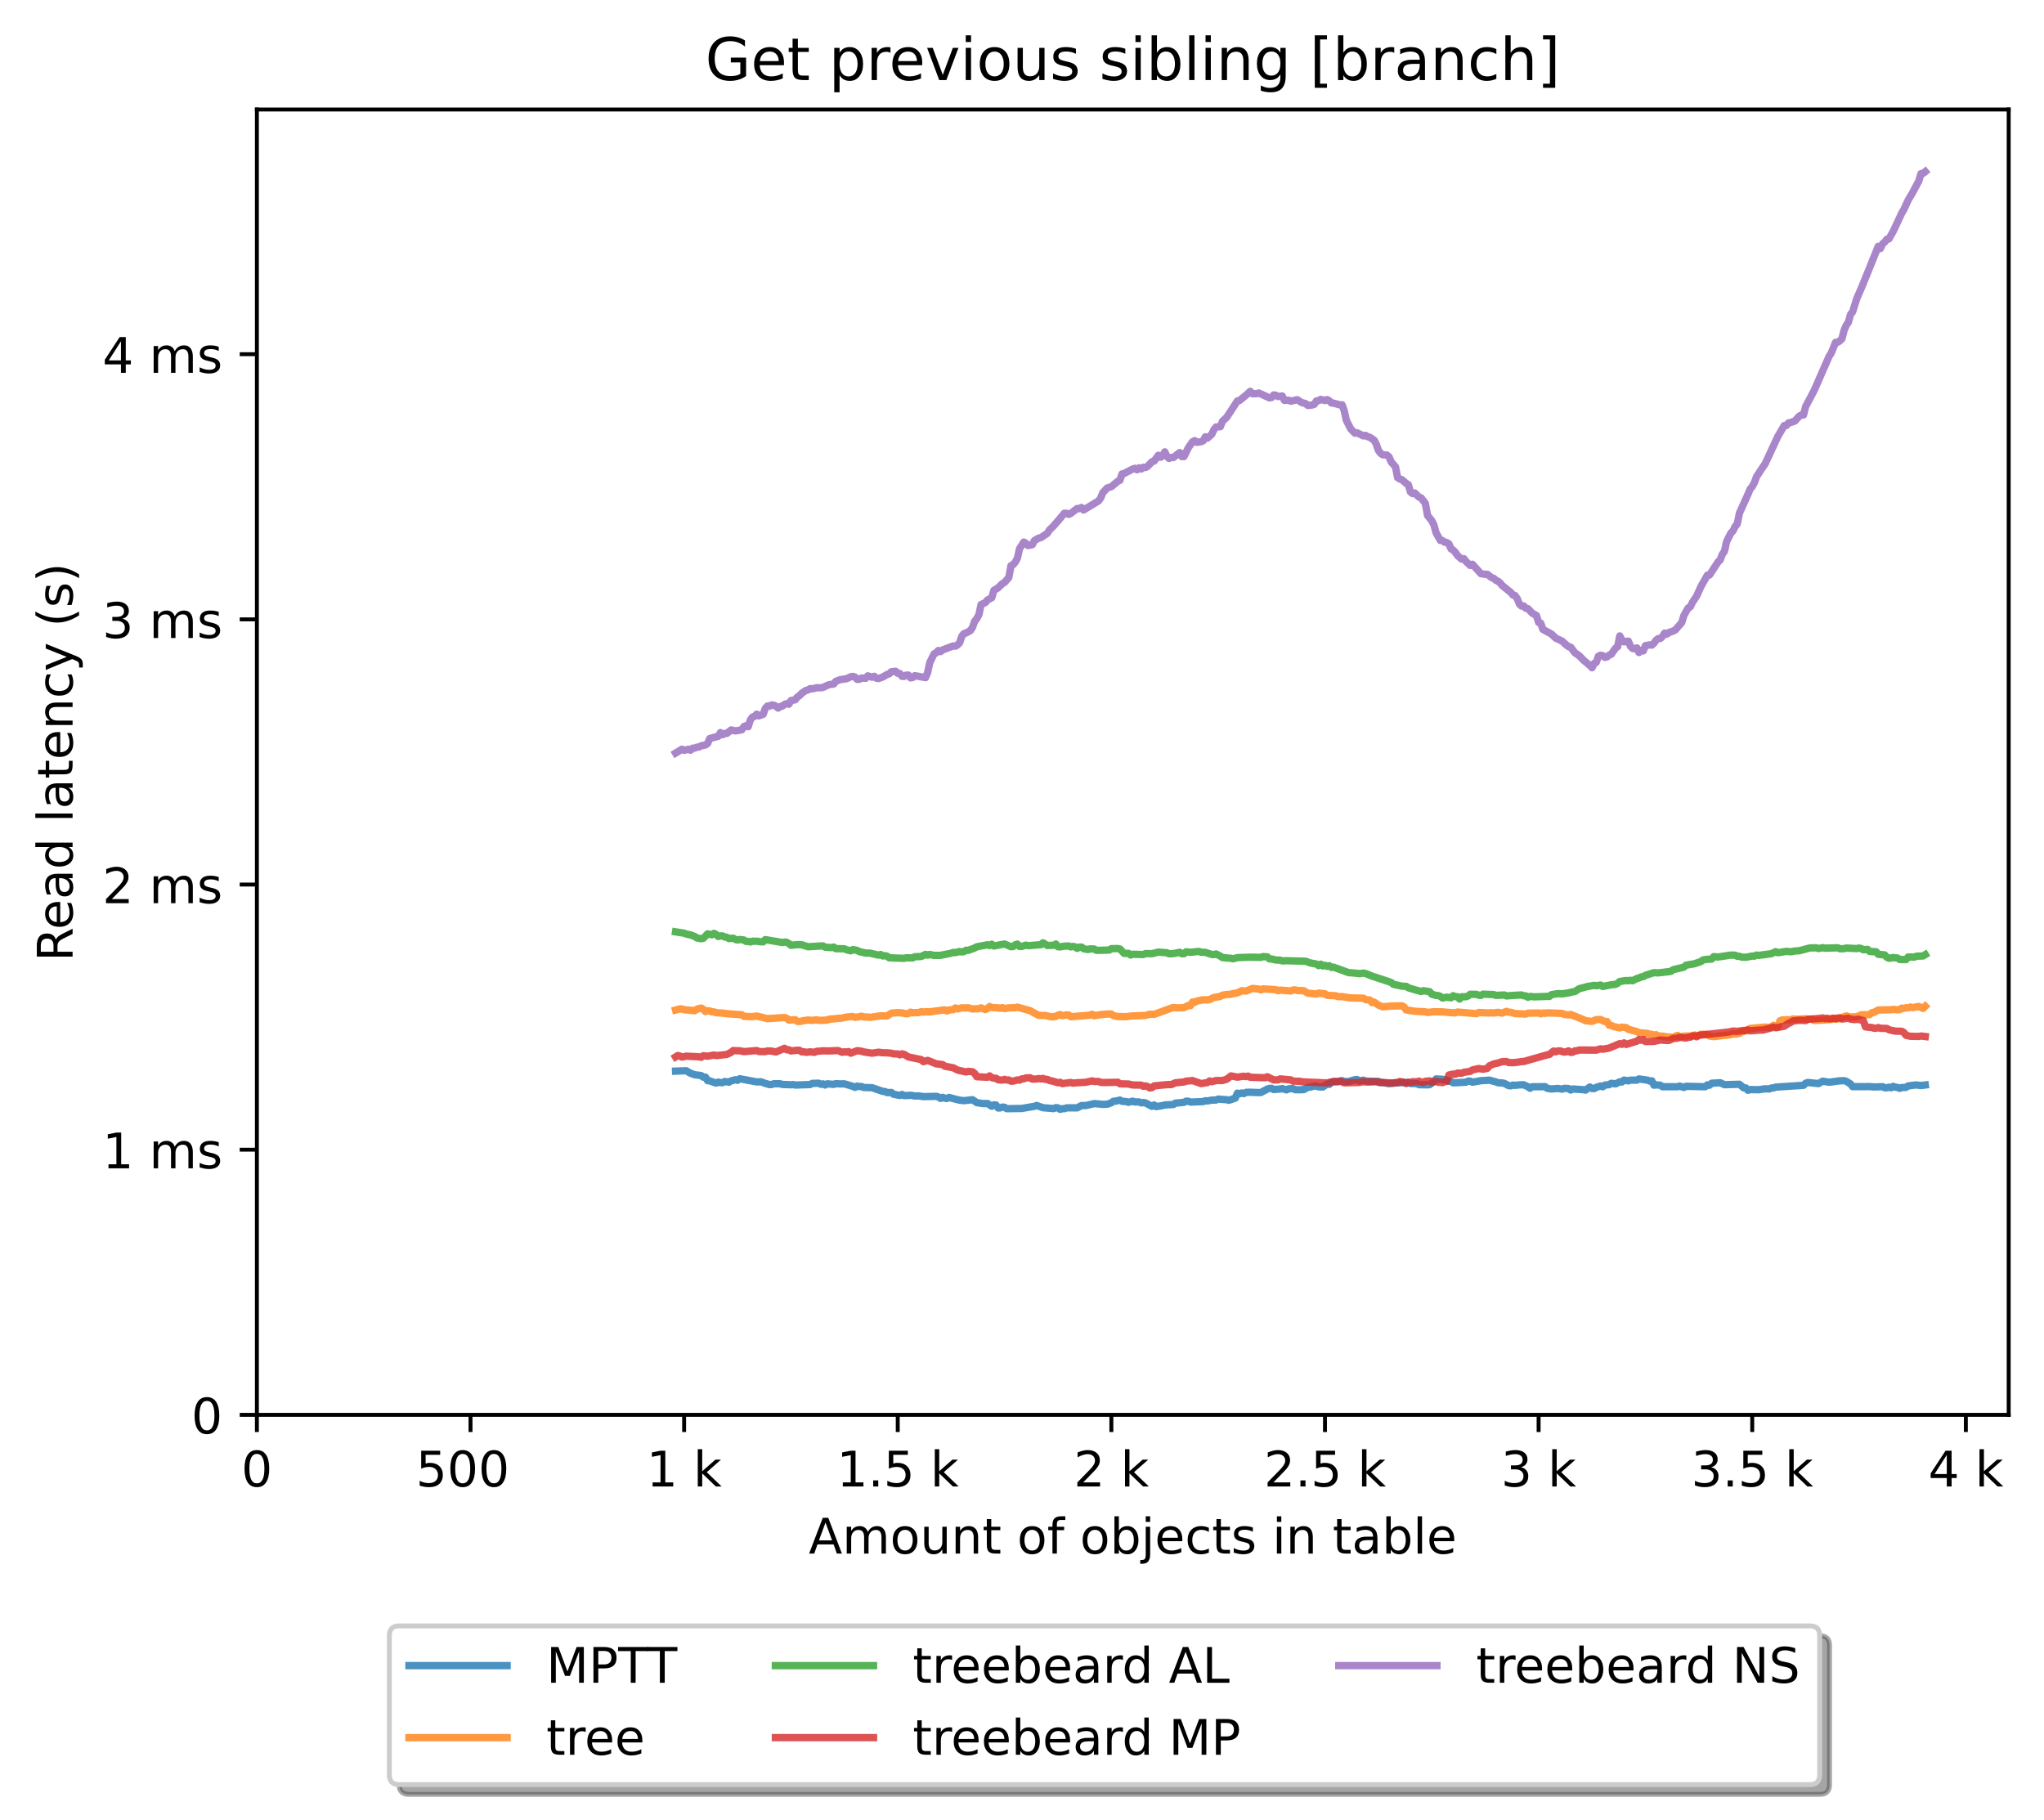 <?xml version="1.0" encoding="utf-8" standalone="no"?>
<!DOCTYPE svg PUBLIC "-//W3C//DTD SVG 1.1//EN"
  "http://www.w3.org/Graphics/SVG/1.1/DTD/svg11.dtd">
<!-- Created with matplotlib (https://matplotlib.org/) -->
<svg height="371.002pt" version="1.1" viewBox="0 0 416.689 371.002" width="416.689pt" xmlns="http://www.w3.org/2000/svg" xmlns:xlink="http://www.w3.org/1999/xlink">
 <defs>
  <style type="text/css">*{stroke-linecap:butt;stroke-linejoin:round;}</style>
 </defs>
 <g id="figure_1">
  <g id="patch_1">
   <path d="M 0 371.002 
L 416.689 371.002 
L 416.689 0 
L 0 0 
z
" style="fill:#ffffff;"/>
  </g>
  <g id="axes_1">
   <g id="patch_2">
    <path d="M 52.369 288.43 
L 409.489 288.43 
L 409.489 22.318 
L 52.369 22.318 
z
" style="fill:#ffffff;"/>
   </g>
   <g id="matplotlib.axis_1">
    <g id="xtick_1">
     <g id="line2d_1">
      <defs>
       <path d="M 0 0 
L 0 3.5 
" id="m8031c4765e" style="stroke:#000000;stroke-width:0.8;"/>
      </defs>
      <g>
       <use style="stroke:#000000;stroke-width:0.8;" x="52.369" xlink:href="#m8031c4765e" y="288.43"/>
      </g>
     </g>
     <g id="text_1">
      <!-- 0 -->
      <g transform="translate(49.188 303.029)scale(0.1 -0.1)">
       <defs>
        <path d="M 31.781 66.406 
Q 24.172 66.406 20.328 58.906 
Q 16.5 51.422 16.5 36.375 
Q 16.5 21.391 20.328 13.891 
Q 24.172 6.391 31.781 6.391 
Q 39.453 6.391 43.281 13.891 
Q 47.125 21.391 47.125 36.375 
Q 47.125 51.422 43.281 58.906 
Q 39.453 66.406 31.781 66.406 
z
M 31.781 74.219 
Q 44.047 74.219 50.516 64.516 
Q 56.984 54.828 56.984 36.375 
Q 56.984 17.969 50.516 8.266 
Q 44.047 -1.422 31.781 -1.422 
Q 19.531 -1.422 13.062 8.266 
Q 6.594 17.969 6.594 36.375 
Q 6.594 54.828 13.062 64.516 
Q 19.531 74.219 31.781 74.219 
z
" id="DejaVuSans-48"/>
       </defs>
       <use xlink:href="#DejaVuSans-48"/>
      </g>
     </g>
    </g>
    <g id="xtick_2">
     <g id="line2d_2">
      <g>
       <use style="stroke:#000000;stroke-width:0.8;" x="95.917" xlink:href="#m8031c4765e" y="288.43"/>
      </g>
     </g>
     <g id="text_2">
      <!-- 500  -->
      <g transform="translate(84.785 303.029)scale(0.1 -0.1)">
       <defs>
        <path d="M 10.797 72.906 
L 49.516 72.906 
L 49.516 64.594 
L 19.828 64.594 
L 19.828 46.734 
Q 21.969 47.469 24.109 47.828 
Q 26.266 48.188 28.422 48.188 
Q 40.625 48.188 47.75 41.5 
Q 54.891 34.812 54.891 23.391 
Q 54.891 11.625 47.562 5.094 
Q 40.234 -1.422 26.906 -1.422 
Q 22.312 -1.422 17.547 -0.641 
Q 12.797 0.141 7.719 1.703 
L 7.719 11.625 
Q 12.109 9.234 16.797 8.062 
Q 21.484 6.891 26.703 6.891 
Q 35.156 6.891 40.078 11.328 
Q 45.016 15.766 45.016 23.391 
Q 45.016 31 40.078 35.438 
Q 35.156 39.891 26.703 39.891 
Q 22.75 39.891 18.812 39.016 
Q 14.891 38.141 10.797 36.281 
z
" id="DejaVuSans-53"/>
        <path id="DejaVuSans-32"/>
       </defs>
       <use xlink:href="#DejaVuSans-53"/>
       <use x="63.623" xlink:href="#DejaVuSans-48"/>
       <use x="127.246" xlink:href="#DejaVuSans-48"/>
       <use x="190.869" xlink:href="#DejaVuSans-32"/>
      </g>
     </g>
    </g>
    <g id="xtick_3">
     <g id="line2d_3">
      <g>
       <use style="stroke:#000000;stroke-width:0.8;" x="139.466" xlink:href="#m8031c4765e" y="288.43"/>
      </g>
     </g>
     <g id="text_3">
      <!-- 1 k -->
      <g transform="translate(131.8 303.029)scale(0.1 -0.1)">
       <defs>
        <path d="M 12.406 8.297 
L 28.516 8.297 
L 28.516 63.922 
L 10.984 60.406 
L 10.984 69.391 
L 28.422 72.906 
L 38.281 72.906 
L 38.281 8.297 
L 54.391 8.297 
L 54.391 0 
L 12.406 0 
z
" id="DejaVuSans-49"/>
        <path d="M 9.078 75.984 
L 18.109 75.984 
L 18.109 31.109 
L 44.922 54.688 
L 56.391 54.688 
L 27.391 29.109 
L 57.625 0 
L 45.906 0 
L 18.109 26.703 
L 18.109 0 
L 9.078 0 
z
" id="DejaVuSans-107"/>
       </defs>
       <use xlink:href="#DejaVuSans-49"/>
       <use x="63.623" xlink:href="#DejaVuSans-32"/>
       <use x="95.41" xlink:href="#DejaVuSans-107"/>
      </g>
     </g>
    </g>
    <g id="xtick_4">
     <g id="line2d_4">
      <g>
       <use style="stroke:#000000;stroke-width:0.8;" x="183.014" xlink:href="#m8031c4765e" y="288.43"/>
      </g>
     </g>
     <g id="text_4">
      <!-- 1.5 k -->
      <g transform="translate(170.579 303.029)scale(0.1 -0.1)">
       <defs>
        <path d="M 10.688 12.406 
L 21 12.406 
L 21 0 
L 10.688 0 
z
" id="DejaVuSans-46"/>
       </defs>
       <use xlink:href="#DejaVuSans-49"/>
       <use x="63.623" xlink:href="#DejaVuSans-46"/>
       <use x="95.41" xlink:href="#DejaVuSans-53"/>
       <use x="159.033" xlink:href="#DejaVuSans-32"/>
       <use x="190.82" xlink:href="#DejaVuSans-107"/>
      </g>
     </g>
    </g>
    <g id="xtick_5">
     <g id="line2d_5">
      <g>
       <use style="stroke:#000000;stroke-width:0.8;" x="226.563" xlink:href="#m8031c4765e" y="288.43"/>
      </g>
     </g>
     <g id="text_5">
      <!-- 2 k -->
      <g transform="translate(218.897 303.029)scale(0.1 -0.1)">
       <defs>
        <path d="M 19.188 8.297 
L 53.609 8.297 
L 53.609 0 
L 7.328 0 
L 7.328 8.297 
Q 12.938 14.109 22.625 23.891 
Q 32.328 33.688 34.812 36.531 
Q 39.547 41.844 41.422 45.531 
Q 43.312 49.219 43.312 52.781 
Q 43.312 58.594 39.234 62.25 
Q 35.156 65.922 28.609 65.922 
Q 23.969 65.922 18.812 64.312 
Q 13.672 62.703 7.812 59.422 
L 7.812 69.391 
Q 13.766 71.781 18.938 73 
Q 24.125 74.219 28.422 74.219 
Q 39.75 74.219 46.484 68.547 
Q 53.219 62.891 53.219 53.422 
Q 53.219 48.922 51.531 44.891 
Q 49.859 40.875 45.406 35.406 
Q 44.188 33.984 37.641 27.219 
Q 31.109 20.453 19.188 8.297 
z
" id="DejaVuSans-50"/>
       </defs>
       <use xlink:href="#DejaVuSans-50"/>
       <use x="63.623" xlink:href="#DejaVuSans-32"/>
       <use x="95.41" xlink:href="#DejaVuSans-107"/>
      </g>
     </g>
    </g>
    <g id="xtick_6">
     <g id="line2d_6">
      <g>
       <use style="stroke:#000000;stroke-width:0.8;" x="270.112" xlink:href="#m8031c4765e" y="288.43"/>
      </g>
     </g>
     <g id="text_6">
      <!-- 2.5 k -->
      <g transform="translate(257.676 303.029)scale(0.1 -0.1)">
       <use xlink:href="#DejaVuSans-50"/>
       <use x="63.623" xlink:href="#DejaVuSans-46"/>
       <use x="95.41" xlink:href="#DejaVuSans-53"/>
       <use x="159.033" xlink:href="#DejaVuSans-32"/>
       <use x="190.82" xlink:href="#DejaVuSans-107"/>
      </g>
     </g>
    </g>
    <g id="xtick_7">
     <g id="line2d_7">
      <g>
       <use style="stroke:#000000;stroke-width:0.8;" x="313.66" xlink:href="#m8031c4765e" y="288.43"/>
      </g>
     </g>
     <g id="text_7">
      <!-- 3 k -->
      <g transform="translate(305.995 303.029)scale(0.1 -0.1)">
       <defs>
        <path d="M 40.578 39.312 
Q 47.656 37.797 51.625 33 
Q 55.609 28.219 55.609 21.188 
Q 55.609 10.406 48.188 4.484 
Q 40.766 -1.422 27.094 -1.422 
Q 22.516 -1.422 17.656 -0.516 
Q 12.797 0.391 7.625 2.203 
L 7.625 11.719 
Q 11.719 9.328 16.594 8.109 
Q 21.484 6.891 26.812 6.891 
Q 36.078 6.891 40.938 10.547 
Q 45.797 14.203 45.797 21.188 
Q 45.797 27.641 41.281 31.266 
Q 36.766 34.906 28.719 34.906 
L 20.219 34.906 
L 20.219 43.016 
L 29.109 43.016 
Q 36.375 43.016 40.234 45.922 
Q 44.094 48.828 44.094 54.297 
Q 44.094 59.906 40.109 62.906 
Q 36.141 65.922 28.719 65.922 
Q 24.656 65.922 20.016 65.031 
Q 15.375 64.156 9.812 62.312 
L 9.812 71.094 
Q 15.438 72.656 20.344 73.438 
Q 25.25 74.219 29.594 74.219 
Q 40.828 74.219 47.359 69.109 
Q 53.906 64.016 53.906 55.328 
Q 53.906 49.266 50.438 45.094 
Q 46.969 40.922 40.578 39.312 
z
" id="DejaVuSans-51"/>
       </defs>
       <use xlink:href="#DejaVuSans-51"/>
       <use x="63.623" xlink:href="#DejaVuSans-32"/>
       <use x="95.41" xlink:href="#DejaVuSans-107"/>
      </g>
     </g>
    </g>
    <g id="xtick_8">
     <g id="line2d_8">
      <g>
       <use style="stroke:#000000;stroke-width:0.8;" x="357.209" xlink:href="#m8031c4765e" y="288.43"/>
      </g>
     </g>
     <g id="text_8">
      <!-- 3.5 k -->
      <g transform="translate(344.773 303.029)scale(0.1 -0.1)">
       <use xlink:href="#DejaVuSans-51"/>
       <use x="63.623" xlink:href="#DejaVuSans-46"/>
       <use x="95.41" xlink:href="#DejaVuSans-53"/>
       <use x="159.033" xlink:href="#DejaVuSans-32"/>
       <use x="190.82" xlink:href="#DejaVuSans-107"/>
      </g>
     </g>
    </g>
    <g id="xtick_9">
     <g id="line2d_9">
      <g>
       <use style="stroke:#000000;stroke-width:0.8;" x="400.757" xlink:href="#m8031c4765e" y="288.43"/>
      </g>
     </g>
     <g id="text_9">
      <!-- 4 k -->
      <g transform="translate(393.092 303.029)scale(0.1 -0.1)">
       <defs>
        <path d="M 37.797 64.312 
L 12.891 25.391 
L 37.797 25.391 
z
M 35.203 72.906 
L 47.609 72.906 
L 47.609 25.391 
L 58.016 25.391 
L 58.016 17.188 
L 47.609 17.188 
L 47.609 0 
L 37.797 0 
L 37.797 17.188 
L 4.891 17.188 
L 4.891 26.703 
z
" id="DejaVuSans-52"/>
       </defs>
       <use xlink:href="#DejaVuSans-52"/>
       <use x="63.623" xlink:href="#DejaVuSans-32"/>
       <use x="95.41" xlink:href="#DejaVuSans-107"/>
      </g>
     </g>
    </g>
    <g id="text_10">
     <!-- Amount of objects in table -->
     <g transform="translate(164.87 316.707)scale(0.1 -0.1)">
      <defs>
       <path d="M 34.188 63.188 
L 20.797 26.906 
L 47.609 26.906 
z
M 28.609 72.906 
L 39.797 72.906 
L 67.578 0 
L 57.328 0 
L 50.688 18.703 
L 17.828 18.703 
L 11.188 0 
L 0.781 0 
z
" id="DejaVuSans-65"/>
       <path d="M 52 44.188 
Q 55.375 50.25 60.062 53.125 
Q 64.75 56 71.094 56 
Q 79.641 56 84.281 50.016 
Q 88.922 44.047 88.922 33.016 
L 88.922 0 
L 79.891 0 
L 79.891 32.719 
Q 79.891 40.578 77.094 44.375 
Q 74.312 48.188 68.609 48.188 
Q 61.625 48.188 57.562 43.547 
Q 53.516 38.922 53.516 30.906 
L 53.516 0 
L 44.484 0 
L 44.484 32.719 
Q 44.484 40.625 41.703 44.406 
Q 38.922 48.188 33.109 48.188 
Q 26.219 48.188 22.156 43.531 
Q 18.109 38.875 18.109 30.906 
L 18.109 0 
L 9.078 0 
L 9.078 54.688 
L 18.109 54.688 
L 18.109 46.188 
Q 21.188 51.219 25.484 53.609 
Q 29.781 56 35.688 56 
Q 41.656 56 45.828 52.969 
Q 50 49.953 52 44.188 
z
" id="DejaVuSans-109"/>
       <path d="M 30.609 48.391 
Q 23.391 48.391 19.188 42.75 
Q 14.984 37.109 14.984 27.297 
Q 14.984 17.484 19.156 11.844 
Q 23.344 6.203 30.609 6.203 
Q 37.797 6.203 41.984 11.859 
Q 46.188 17.531 46.188 27.297 
Q 46.188 37.016 41.984 42.703 
Q 37.797 48.391 30.609 48.391 
z
M 30.609 56 
Q 42.328 56 49.016 48.375 
Q 55.719 40.766 55.719 27.297 
Q 55.719 13.875 49.016 6.219 
Q 42.328 -1.422 30.609 -1.422 
Q 18.844 -1.422 12.172 6.219 
Q 5.516 13.875 5.516 27.297 
Q 5.516 40.766 12.172 48.375 
Q 18.844 56 30.609 56 
z
" id="DejaVuSans-111"/>
       <path d="M 8.5 21.578 
L 8.5 54.688 
L 17.484 54.688 
L 17.484 21.922 
Q 17.484 14.156 20.5 10.266 
Q 23.531 6.391 29.594 6.391 
Q 36.859 6.391 41.078 11.031 
Q 45.312 15.672 45.312 23.688 
L 45.312 54.688 
L 54.297 54.688 
L 54.297 0 
L 45.312 0 
L 45.312 8.406 
Q 42.047 3.422 37.719 1 
Q 33.406 -1.422 27.688 -1.422 
Q 18.266 -1.422 13.375 4.438 
Q 8.5 10.297 8.5 21.578 
z
M 31.109 56 
z
" id="DejaVuSans-117"/>
       <path d="M 54.891 33.016 
L 54.891 0 
L 45.906 0 
L 45.906 32.719 
Q 45.906 40.484 42.875 44.328 
Q 39.844 48.188 33.797 48.188 
Q 26.516 48.188 22.312 43.547 
Q 18.109 38.922 18.109 30.906 
L 18.109 0 
L 9.078 0 
L 9.078 54.688 
L 18.109 54.688 
L 18.109 46.188 
Q 21.344 51.125 25.703 53.562 
Q 30.078 56 35.797 56 
Q 45.219 56 50.047 50.172 
Q 54.891 44.344 54.891 33.016 
z
" id="DejaVuSans-110"/>
       <path d="M 18.312 70.219 
L 18.312 54.688 
L 36.812 54.688 
L 36.812 47.703 
L 18.312 47.703 
L 18.312 18.016 
Q 18.312 11.328 20.141 9.422 
Q 21.969 7.516 27.594 7.516 
L 36.812 7.516 
L 36.812 0 
L 27.594 0 
Q 17.188 0 13.234 3.875 
Q 9.281 7.766 9.281 18.016 
L 9.281 47.703 
L 2.688 47.703 
L 2.688 54.688 
L 9.281 54.688 
L 9.281 70.219 
z
" id="DejaVuSans-116"/>
       <path d="M 37.109 75.984 
L 37.109 68.5 
L 28.516 68.5 
Q 23.688 68.5 21.797 66.547 
Q 19.922 64.594 19.922 59.516 
L 19.922 54.688 
L 34.719 54.688 
L 34.719 47.703 
L 19.922 47.703 
L 19.922 0 
L 10.891 0 
L 10.891 47.703 
L 2.297 47.703 
L 2.297 54.688 
L 10.891 54.688 
L 10.891 58.5 
Q 10.891 67.625 15.141 71.797 
Q 19.391 75.984 28.609 75.984 
z
" id="DejaVuSans-102"/>
       <path d="M 48.688 27.297 
Q 48.688 37.203 44.609 42.844 
Q 40.531 48.484 33.406 48.484 
Q 26.266 48.484 22.188 42.844 
Q 18.109 37.203 18.109 27.297 
Q 18.109 17.391 22.188 11.75 
Q 26.266 6.109 33.406 6.109 
Q 40.531 6.109 44.609 11.75 
Q 48.688 17.391 48.688 27.297 
z
M 18.109 46.391 
Q 20.953 51.266 25.266 53.625 
Q 29.594 56 35.594 56 
Q 45.562 56 51.781 48.094 
Q 58.016 40.188 58.016 27.297 
Q 58.016 14.406 51.781 6.484 
Q 45.562 -1.422 35.594 -1.422 
Q 29.594 -1.422 25.266 0.953 
Q 20.953 3.328 18.109 8.203 
L 18.109 0 
L 9.078 0 
L 9.078 75.984 
L 18.109 75.984 
z
" id="DejaVuSans-98"/>
       <path d="M 9.422 54.688 
L 18.406 54.688 
L 18.406 -0.984 
Q 18.406 -11.422 14.422 -16.109 
Q 10.453 -20.797 1.609 -20.797 
L -1.812 -20.797 
L -1.812 -13.188 
L 0.594 -13.188 
Q 5.719 -13.188 7.562 -10.812 
Q 9.422 -8.453 9.422 -0.984 
z
M 9.422 75.984 
L 18.406 75.984 
L 18.406 64.594 
L 9.422 64.594 
z
" id="DejaVuSans-106"/>
       <path d="M 56.203 29.594 
L 56.203 25.203 
L 14.891 25.203 
Q 15.484 15.922 20.484 11.062 
Q 25.484 6.203 34.422 6.203 
Q 39.594 6.203 44.453 7.469 
Q 49.312 8.734 54.109 11.281 
L 54.109 2.781 
Q 49.266 0.734 44.188 -0.344 
Q 39.109 -1.422 33.891 -1.422 
Q 20.797 -1.422 13.156 6.188 
Q 5.516 13.812 5.516 26.812 
Q 5.516 40.234 12.766 48.109 
Q 20.016 56 32.328 56 
Q 43.359 56 49.781 48.891 
Q 56.203 41.797 56.203 29.594 
z
M 47.219 32.234 
Q 47.125 39.594 43.094 43.984 
Q 39.062 48.391 32.422 48.391 
Q 24.906 48.391 20.391 44.141 
Q 15.875 39.891 15.188 32.172 
z
" id="DejaVuSans-101"/>
       <path d="M 48.781 52.594 
L 48.781 44.188 
Q 44.969 46.297 41.141 47.344 
Q 37.312 48.391 33.406 48.391 
Q 24.656 48.391 19.812 42.844 
Q 14.984 37.312 14.984 27.297 
Q 14.984 17.281 19.812 11.734 
Q 24.656 6.203 33.406 6.203 
Q 37.312 6.203 41.141 7.25 
Q 44.969 8.297 48.781 10.406 
L 48.781 2.094 
Q 45.016 0.344 40.984 -0.531 
Q 36.969 -1.422 32.422 -1.422 
Q 20.062 -1.422 12.781 6.344 
Q 5.516 14.109 5.516 27.297 
Q 5.516 40.672 12.859 48.328 
Q 20.219 56 33.016 56 
Q 37.156 56 41.109 55.141 
Q 45.062 54.297 48.781 52.594 
z
" id="DejaVuSans-99"/>
       <path d="M 44.281 53.078 
L 44.281 44.578 
Q 40.484 46.531 36.375 47.5 
Q 32.281 48.484 27.875 48.484 
Q 21.188 48.484 17.844 46.438 
Q 14.5 44.391 14.5 40.281 
Q 14.5 37.156 16.891 35.375 
Q 19.281 33.594 26.516 31.984 
L 29.594 31.297 
Q 39.156 29.25 43.188 25.516 
Q 47.219 21.781 47.219 15.094 
Q 47.219 7.469 41.188 3.016 
Q 35.156 -1.422 24.609 -1.422 
Q 20.219 -1.422 15.453 -0.562 
Q 10.688 0.297 5.422 2 
L 5.422 11.281 
Q 10.406 8.688 15.234 7.391 
Q 20.062 6.109 24.812 6.109 
Q 31.156 6.109 34.562 8.281 
Q 37.984 10.453 37.984 14.406 
Q 37.984 18.062 35.516 20.016 
Q 33.062 21.969 24.703 23.781 
L 21.578 24.516 
Q 13.234 26.266 9.516 29.906 
Q 5.812 33.547 5.812 39.891 
Q 5.812 47.609 11.281 51.797 
Q 16.75 56 26.812 56 
Q 31.781 56 36.172 55.266 
Q 40.578 54.547 44.281 53.078 
z
" id="DejaVuSans-115"/>
       <path d="M 9.422 54.688 
L 18.406 54.688 
L 18.406 0 
L 9.422 0 
z
M 9.422 75.984 
L 18.406 75.984 
L 18.406 64.594 
L 9.422 64.594 
z
" id="DejaVuSans-105"/>
       <path d="M 34.281 27.484 
Q 23.391 27.484 19.188 25 
Q 14.984 22.516 14.984 16.5 
Q 14.984 11.719 18.141 8.906 
Q 21.297 6.109 26.703 6.109 
Q 34.188 6.109 38.703 11.406 
Q 43.219 16.703 43.219 25.484 
L 43.219 27.484 
z
M 52.203 31.203 
L 52.203 0 
L 43.219 0 
L 43.219 8.297 
Q 40.141 3.328 35.547 0.953 
Q 30.953 -1.422 24.312 -1.422 
Q 15.922 -1.422 10.953 3.297 
Q 6 8.016 6 15.922 
Q 6 25.141 12.172 29.828 
Q 18.359 34.516 30.609 34.516 
L 43.219 34.516 
L 43.219 35.406 
Q 43.219 41.609 39.141 45 
Q 35.062 48.391 27.688 48.391 
Q 23 48.391 18.547 47.266 
Q 14.109 46.141 10.016 43.891 
L 10.016 52.203 
Q 14.938 54.109 19.578 55.047 
Q 24.219 56 28.609 56 
Q 40.484 56 46.344 49.844 
Q 52.203 43.703 52.203 31.203 
z
" id="DejaVuSans-97"/>
       <path d="M 9.422 75.984 
L 18.406 75.984 
L 18.406 0 
L 9.422 0 
z
" id="DejaVuSans-108"/>
      </defs>
      <use xlink:href="#DejaVuSans-65"/>
      <use x="68.408" xlink:href="#DejaVuSans-109"/>
      <use x="165.82" xlink:href="#DejaVuSans-111"/>
      <use x="227.002" xlink:href="#DejaVuSans-117"/>
      <use x="290.381" xlink:href="#DejaVuSans-110"/>
      <use x="353.76" xlink:href="#DejaVuSans-116"/>
      <use x="392.969" xlink:href="#DejaVuSans-32"/>
      <use x="424.756" xlink:href="#DejaVuSans-111"/>
      <use x="485.938" xlink:href="#DejaVuSans-102"/>
      <use x="521.143" xlink:href="#DejaVuSans-32"/>
      <use x="552.93" xlink:href="#DejaVuSans-111"/>
      <use x="614.111" xlink:href="#DejaVuSans-98"/>
      <use x="677.588" xlink:href="#DejaVuSans-106"/>
      <use x="705.371" xlink:href="#DejaVuSans-101"/>
      <use x="766.895" xlink:href="#DejaVuSans-99"/>
      <use x="821.875" xlink:href="#DejaVuSans-116"/>
      <use x="861.084" xlink:href="#DejaVuSans-115"/>
      <use x="913.184" xlink:href="#DejaVuSans-32"/>
      <use x="944.971" xlink:href="#DejaVuSans-105"/>
      <use x="972.754" xlink:href="#DejaVuSans-110"/>
      <use x="1036.133" xlink:href="#DejaVuSans-32"/>
      <use x="1067.92" xlink:href="#DejaVuSans-116"/>
      <use x="1107.129" xlink:href="#DejaVuSans-97"/>
      <use x="1168.408" xlink:href="#DejaVuSans-98"/>
      <use x="1231.885" xlink:href="#DejaVuSans-108"/>
      <use x="1259.668" xlink:href="#DejaVuSans-101"/>
     </g>
    </g>
   </g>
   <g id="matplotlib.axis_2">
    <g id="ytick_1">
     <g id="line2d_10">
      <defs>
       <path d="M 0 0 
L -3.5 0 
" id="mbda0ee8ade" style="stroke:#000000;stroke-width:0.8;"/>
      </defs>
      <g>
       <use style="stroke:#000000;stroke-width:0.8;" x="52.369" xlink:href="#mbda0ee8ade" y="288.43"/>
      </g>
     </g>
     <g id="text_11">
      <!-- 0 -->
      <g transform="translate(39.006 292.229)scale(0.1 -0.1)">
       <use xlink:href="#DejaVuSans-48"/>
      </g>
     </g>
    </g>
    <g id="ytick_2">
     <g id="line2d_11">
      <g>
       <use style="stroke:#000000;stroke-width:0.8;" x="52.369" xlink:href="#mbda0ee8ade" y="234.374"/>
      </g>
     </g>
     <g id="text_12">
      <!-- 1 ms -->
      <g transform="translate(20.878 238.173)scale(0.1 -0.1)">
       <use xlink:href="#DejaVuSans-49"/>
       <use x="63.623" xlink:href="#DejaVuSans-32"/>
       <use x="95.41" xlink:href="#DejaVuSans-109"/>
       <use x="192.822" xlink:href="#DejaVuSans-115"/>
      </g>
     </g>
    </g>
    <g id="ytick_3">
     <g id="line2d_12">
      <g>
       <use style="stroke:#000000;stroke-width:0.8;" x="52.369" xlink:href="#mbda0ee8ade" y="180.318"/>
      </g>
     </g>
     <g id="text_13">
      <!-- 2 ms -->
      <g transform="translate(20.878 184.117)scale(0.1 -0.1)">
       <use xlink:href="#DejaVuSans-50"/>
       <use x="63.623" xlink:href="#DejaVuSans-32"/>
       <use x="95.41" xlink:href="#DejaVuSans-109"/>
       <use x="192.822" xlink:href="#DejaVuSans-115"/>
      </g>
     </g>
    </g>
    <g id="ytick_4">
     <g id="line2d_13">
      <g>
       <use style="stroke:#000000;stroke-width:0.8;" x="52.369" xlink:href="#mbda0ee8ade" y="126.262"/>
      </g>
     </g>
     <g id="text_14">
      <!-- 3 ms -->
      <g transform="translate(20.878 130.061)scale(0.1 -0.1)">
       <use xlink:href="#DejaVuSans-51"/>
       <use x="63.623" xlink:href="#DejaVuSans-32"/>
       <use x="95.41" xlink:href="#DejaVuSans-109"/>
       <use x="192.822" xlink:href="#DejaVuSans-115"/>
      </g>
     </g>
    </g>
    <g id="ytick_5">
     <g id="line2d_14">
      <g>
       <use style="stroke:#000000;stroke-width:0.8;" x="52.369" xlink:href="#mbda0ee8ade" y="72.205"/>
      </g>
     </g>
     <g id="text_15">
      <!-- 4 ms -->
      <g transform="translate(20.878 76.005)scale(0.1 -0.1)">
       <use xlink:href="#DejaVuSans-52"/>
       <use x="63.623" xlink:href="#DejaVuSans-32"/>
       <use x="95.41" xlink:href="#DejaVuSans-109"/>
       <use x="192.822" xlink:href="#DejaVuSans-115"/>
      </g>
     </g>
    </g>
    <g id="text_16">
     <!-- Read latency (s) -->
     <g transform="translate(14.798 195.99)rotate(-90)scale(0.1 -0.1)">
      <defs>
       <path d="M 44.391 34.188 
Q 47.562 33.109 50.562 29.594 
Q 53.562 26.078 56.594 19.922 
L 66.609 0 
L 56 0 
L 46.688 18.703 
Q 43.062 26.031 39.672 28.422 
Q 36.281 30.812 30.422 30.812 
L 19.672 30.812 
L 19.672 0 
L 9.812 0 
L 9.812 72.906 
L 32.078 72.906 
Q 44.578 72.906 50.734 67.672 
Q 56.891 62.453 56.891 51.906 
Q 56.891 45.016 53.688 40.469 
Q 50.484 35.938 44.391 34.188 
z
M 19.672 64.797 
L 19.672 38.922 
L 32.078 38.922 
Q 39.203 38.922 42.844 42.219 
Q 46.484 45.516 46.484 51.906 
Q 46.484 58.297 42.844 61.547 
Q 39.203 64.797 32.078 64.797 
z
" id="DejaVuSans-82"/>
       <path d="M 45.406 46.391 
L 45.406 75.984 
L 54.391 75.984 
L 54.391 0 
L 45.406 0 
L 45.406 8.203 
Q 42.578 3.328 38.25 0.953 
Q 33.938 -1.422 27.875 -1.422 
Q 17.969 -1.422 11.734 6.484 
Q 5.516 14.406 5.516 27.297 
Q 5.516 40.188 11.734 48.094 
Q 17.969 56 27.875 56 
Q 33.938 56 38.25 53.625 
Q 42.578 51.266 45.406 46.391 
z
M 14.797 27.297 
Q 14.797 17.391 18.875 11.75 
Q 22.953 6.109 30.078 6.109 
Q 37.203 6.109 41.297 11.75 
Q 45.406 17.391 45.406 27.297 
Q 45.406 37.203 41.297 42.844 
Q 37.203 48.484 30.078 48.484 
Q 22.953 48.484 18.875 42.844 
Q 14.797 37.203 14.797 27.297 
z
" id="DejaVuSans-100"/>
       <path d="M 32.172 -5.078 
Q 28.375 -14.844 24.75 -17.812 
Q 21.141 -20.797 15.094 -20.797 
L 7.906 -20.797 
L 7.906 -13.281 
L 13.188 -13.281 
Q 16.891 -13.281 18.938 -11.516 
Q 21 -9.766 23.484 -3.219 
L 25.094 0.875 
L 2.984 54.688 
L 12.5 54.688 
L 29.594 11.922 
L 46.688 54.688 
L 56.203 54.688 
z
" id="DejaVuSans-121"/>
       <path d="M 31 75.875 
Q 24.469 64.656 21.281 53.656 
Q 18.109 42.672 18.109 31.391 
Q 18.109 20.125 21.312 9.062 
Q 24.516 -2 31 -13.188 
L 23.188 -13.188 
Q 15.875 -1.703 12.234 9.375 
Q 8.594 20.453 8.594 31.391 
Q 8.594 42.281 12.203 53.312 
Q 15.828 64.359 23.188 75.875 
z
" id="DejaVuSans-40"/>
       <path d="M 8.016 75.875 
L 15.828 75.875 
Q 23.141 64.359 26.781 53.312 
Q 30.422 42.281 30.422 31.391 
Q 30.422 20.453 26.781 9.375 
Q 23.141 -1.703 15.828 -13.188 
L 8.016 -13.188 
Q 14.5 -2 17.703 9.062 
Q 20.906 20.125 20.906 31.391 
Q 20.906 42.672 17.703 53.656 
Q 14.5 64.656 8.016 75.875 
z
" id="DejaVuSans-41"/>
      </defs>
      <use xlink:href="#DejaVuSans-82"/>
      <use x="64.982" xlink:href="#DejaVuSans-101"/>
      <use x="126.506" xlink:href="#DejaVuSans-97"/>
      <use x="187.785" xlink:href="#DejaVuSans-100"/>
      <use x="251.262" xlink:href="#DejaVuSans-32"/>
      <use x="283.049" xlink:href="#DejaVuSans-108"/>
      <use x="310.832" xlink:href="#DejaVuSans-97"/>
      <use x="372.111" xlink:href="#DejaVuSans-116"/>
      <use x="411.32" xlink:href="#DejaVuSans-101"/>
      <use x="472.844" xlink:href="#DejaVuSans-110"/>
      <use x="536.223" xlink:href="#DejaVuSans-99"/>
      <use x="591.203" xlink:href="#DejaVuSans-121"/>
      <use x="650.383" xlink:href="#DejaVuSans-32"/>
      <use x="682.17" xlink:href="#DejaVuSans-40"/>
      <use x="721.184" xlink:href="#DejaVuSans-115"/>
      <use x="773.283" xlink:href="#DejaVuSans-41"/>
     </g>
    </g>
   </g>
   <g id="line2d_15">
    <path clip-path="url(#pa7aa76957e)" d="M 137.724 218.355 
L 139.901 218.279 
L 140.772 218.802 
L 141.643 219.101 
L 142.514 219.204 
L 142.95 219.272 
L 143.385 219.593 
L 143.821 219.581 
L 144.256 220.299 
L 144.692 220.343 
L 145.563 220.659 
L 145.998 220.784 
L 146.434 220.591 
L 146.869 220.703 
L 147.305 220.7 
L 147.74 220.474 
L 148.611 220.604 
L 149.047 220.343 
L 149.918 220.117 
L 150.353 220.228 
L 150.789 219.906 
L 154.272 220.555 
L 155.143 220.538 
L 156.014 220.858 
L 156.885 221.101 
L 157.321 221.088 
L 157.756 220.92 
L 159.063 220.933 
L 159.498 221.084 
L 160.369 221.096 
L 161.24 221.142 
L 161.676 221.086 
L 162.111 221.198 
L 165.16 221.092 
L 165.595 220.857 
L 166.901 220.82 
L 167.337 221.041 
L 167.772 220.957 
L 168.208 221.192 
L 168.643 220.939 
L 169.95 221.061 
L 170.385 220.905 
L 171.256 220.964 
L 172.127 220.948 
L 173.869 221.466 
L 174.305 221.667 
L 174.74 221.406 
L 175.176 221.505 
L 175.611 221.49 
L 176.047 221.694 
L 177.789 221.736 
L 179.966 222.488 
L 180.402 222.512 
L 180.837 222.735 
L 181.708 222.711 
L 182.143 223.062 
L 183.45 223.319 
L 183.885 223.116 
L 184.321 223.339 
L 185.192 223.322 
L 185.627 223.271 
L 186.498 223.424 
L 187.369 223.415 
L 188.24 223.551 
L 189.982 223.522 
L 190.853 223.493 
L 191.289 223.619 
L 191.724 223.915 
L 192.16 223.699 
L 192.595 223.884 
L 193.031 223.929 
L 193.466 223.725 
L 194.773 224.069 
L 195.644 224.281 
L 196.514 224.378 
L 198.256 224.184 
L 199.127 224.782 
L 200.434 224.978 
L 201.305 224.955 
L 202.176 225.511 
L 202.611 225.237 
L 203.047 225.267 
L 203.482 225.867 
L 203.918 225.854 
L 204.353 225.685 
L 204.789 225.735 
L 205.224 226.01 
L 208.273 225.97 
L 210.886 225.526 
L 211.321 225.362 
L 212.627 225.815 
L 214.805 225.994 
L 215.24 225.797 
L 215.676 225.846 
L 216.111 226.148 
L 216.547 226.019 
L 216.982 226.015 
L 217.418 225.845 
L 219.595 225.845 
L 220.466 225.371 
L 221.337 225.378 
L 223.079 224.975 
L 224.821 225.129 
L 225.692 225.11 
L 226.563 224.804 
L 226.998 224.493 
L 227.434 224.476 
L 228.305 224.26 
L 228.74 224.509 
L 229.611 224.564 
L 230.047 224.709 
L 230.918 224.481 
L 231.353 224.646 
L 232.224 224.64 
L 232.66 224.834 
L 233.095 224.745 
L 233.531 224.846 
L 234.837 225.535 
L 235.273 225.258 
L 235.708 225.595 
L 237.015 225.373 
L 237.45 225.256 
L 239.192 225.159 
L 239.628 224.879 
L 241.37 224.723 
L 241.805 224.476 
L 242.24 224.496 
L 242.676 224.667 
L 245.289 224.566 
L 245.724 224.396 
L 246.16 224.435 
L 247.031 224.264 
L 247.902 224.248 
L 248.337 224.052 
L 249.644 224.161 
L 250.079 224.175 
L 250.515 224.303 
L 251.821 223.863 
L 252.257 222.847 
L 252.692 222.973 
L 253.128 222.817 
L 253.563 222.938 
L 253.999 222.688 
L 254.87 222.663 
L 256.612 222.726 
L 257.047 222.713 
L 258.353 222.014 
L 258.789 221.879 
L 259.224 221.864 
L 259.66 222.108 
L 260.966 222.002 
L 261.402 221.921 
L 262.273 222.174 
L 262.708 221.959 
L 263.579 221.911 
L 264.015 222.137 
L 264.886 222.153 
L 265.757 222.122 
L 266.628 221.651 
L 267.063 221.628 
L 267.934 221.402 
L 268.37 221.406 
L 268.805 221.574 
L 269.676 221.585 
L 270.547 220.973 
L 270.983 221.059 
L 271.418 220.566 
L 272.724 220.491 
L 273.595 220.3 
L 274.031 220.471 
L 274.902 220.481 
L 276.208 220.103 
L 276.644 220.063 
L 277.079 220.353 
L 277.95 220.199 
L 278.386 220.374 
L 280.563 220.457 
L 280.999 220.437 
L 281.434 220.704 
L 281.87 220.666 
L 283.176 220.916 
L 284.047 220.805 
L 284.918 220.729 
L 287.096 220.686 
L 287.531 220.875 
L 288.837 220.916 
L 289.273 221.125 
L 291.015 221.151 
L 291.45 221.116 
L 292.321 220.479 
L 292.757 219.949 
L 293.628 219.992 
L 294.063 220.023 
L 294.499 220.165 
L 294.934 220.185 
L 295.37 220.419 
L 295.805 220.472 
L 296.241 220.739 
L 297.112 220.702 
L 298.854 220.613 
L 299.289 220.389 
L 299.725 220.397 
L 300.16 220.615 
L 301.031 220.457 
L 301.902 220.304 
L 303.644 220.2 
L 304.95 220.556 
L 305.386 220.732 
L 306.257 220.768 
L 306.692 220.859 
L 307.563 221.322 
L 307.999 221.354 
L 308.434 221.202 
L 308.87 221.252 
L 309.741 221.158 
L 310.612 221.142 
L 311.483 221.539 
L 311.918 221.847 
L 312.354 221.54 
L 313.225 221.544 
L 314.967 221.519 
L 315.402 221.858 
L 316.273 221.998 
L 317.58 221.891 
L 318.45 222.031 
L 318.886 221.863 
L 319.757 221.91 
L 320.192 222.21 
L 320.628 221.994 
L 322.805 222.143 
L 323.241 222.22 
L 324.112 221.592 
L 324.547 221.9 
L 324.983 221.917 
L 325.418 221.663 
L 326.289 221.381 
L 326.725 221.552 
L 327.16 221.205 
L 328.031 221.119 
L 328.467 220.836 
L 329.338 220.957 
L 330.209 220.531 
L 330.644 220.565 
L 331.08 220.19 
L 331.951 220.342 
L 332.386 220.19 
L 333.692 220.195 
L 334.128 219.947 
L 335.87 220.2 
L 336.305 220.377 
L 336.741 220.34 
L 337.176 221.225 
L 337.612 221.156 
L 338.483 221.232 
L 338.918 221.542 
L 341.967 221.543 
L 342.402 221.402 
L 343.273 221.681 
L 343.709 221.446 
L 347.628 221.541 
L 348.063 221.159 
L 348.499 221.229 
L 348.934 220.829 
L 350.676 220.725 
L 351.547 221.122 
L 354.596 221.035 
L 355.467 221.774 
L 355.902 221.782 
L 356.338 222.259 
L 356.773 222.112 
L 358.515 222.149 
L 359.822 221.957 
L 360.693 221.996 
L 361.128 221.79 
L 361.564 221.781 
L 361.999 221.619 
L 367.66 221.245 
L 368.096 220.824 
L 368.531 220.672 
L 370.709 220.897 
L 371.58 220.411 
L 372.886 220.621 
L 375.064 220.331 
L 375.935 220.301 
L 376.37 220.426 
L 377.241 220.963 
L 377.677 221.521 
L 381.16 221.51 
L 382.031 221.585 
L 383.773 221.531 
L 384.209 221.745 
L 384.644 221.759 
L 385.08 221.625 
L 385.515 221.757 
L 385.951 221.464 
L 386.386 221.634 
L 386.822 221.671 
L 387.257 221.866 
L 387.693 221.703 
L 388.564 221.667 
L 388.999 221.373 
L 390.306 221.205 
L 390.741 221.177 
L 391.612 221.296 
L 392.483 221.181 
L 392.483 221.181 
" style="fill:none;stroke:#1f77b4;stroke-linecap:square;stroke-opacity:0.8;stroke-width:1.5;"/>
   </g>
   <g id="line2d_16">
    <path clip-path="url(#pa7aa76957e)" d="M 137.724 205.905 
L 138.595 205.672 
L 139.03 205.689 
L 139.466 205.838 
L 141.643 206.029 
L 142.079 205.727 
L 142.95 205.502 
L 143.385 205.761 
L 143.821 206.214 
L 144.256 206.051 
L 144.692 206.081 
L 145.127 206.272 
L 145.563 206.282 
L 145.998 206.45 
L 147.305 206.525 
L 148.176 206.651 
L 151.224 206.862 
L 151.659 207.198 
L 153.401 207.25 
L 154.272 207.127 
L 156.45 207.66 
L 159.934 207.429 
L 160.369 207.574 
L 160.805 207.945 
L 162.111 207.88 
L 162.547 208.214 
L 162.982 208.244 
L 163.853 208.059 
L 164.724 207.943 
L 165.595 208.009 
L 166.466 207.901 
L 166.901 208.007 
L 167.772 207.991 
L 168.643 207.937 
L 169.079 207.76 
L 170.385 207.67 
L 170.821 207.566 
L 171.256 207.602 
L 172.563 207.341 
L 173.434 207.246 
L 173.869 207.225 
L 174.305 207.391 
L 175.176 207.264 
L 175.611 207.156 
L 176.047 207.306 
L 176.918 207.318 
L 177.353 207.406 
L 179.531 207.073 
L 180.837 207.119 
L 181.708 206.543 
L 183.014 206.428 
L 183.885 206.485 
L 184.756 206.679 
L 185.192 206.609 
L 185.627 206.339 
L 186.063 206.459 
L 187.369 206.41 
L 187.805 206.236 
L 188.24 206.32 
L 188.676 206.239 
L 189.547 206.274 
L 191.724 205.973 
L 192.595 205.867 
L 193.031 206.098 
L 193.466 205.887 
L 194.337 205.825 
L 194.773 205.479 
L 195.208 205.673 
L 196.079 205.453 
L 196.95 205.471 
L 197.385 205.446 
L 198.256 205.689 
L 199.563 205.623 
L 199.998 205.459 
L 200.869 205.809 
L 201.305 205.609 
L 201.74 205.187 
L 202.176 205.388 
L 203.482 205.458 
L 203.918 205.538 
L 204.353 205.407 
L 204.789 205.604 
L 205.66 205.458 
L 206.966 205.428 
L 207.402 205.312 
L 210.015 206.044 
L 210.886 206.532 
L 211.756 206.981 
L 213.063 207.01 
L 214.369 207.291 
L 215.24 207.203 
L 215.676 206.941 
L 216.111 206.831 
L 216.547 207.046 
L 217.418 206.902 
L 217.853 206.914 
L 218.289 207.269 
L 222.208 206.953 
L 222.644 206.766 
L 223.079 207.061 
L 224.386 206.841 
L 225.692 206.717 
L 226.563 206.722 
L 226.998 207.051 
L 227.869 207.223 
L 229.611 207.253 
L 230.482 207.131 
L 232.224 207.048 
L 233.095 207.023 
L 233.531 207.005 
L 234.402 206.746 
L 235.273 206.79 
L 239.192 205.365 
L 239.628 205.454 
L 240.934 205.436 
L 241.37 205.423 
L 242.24 204.975 
L 242.676 205.003 
L 243.111 204.266 
L 243.547 204.333 
L 243.982 204.078 
L 245.289 203.805 
L 246.16 203.835 
L 246.595 203.767 
L 247.466 203.344 
L 248.773 203.126 
L 249.208 202.88 
L 250.079 202.728 
L 250.95 202.697 
L 251.386 202.518 
L 251.821 202.521 
L 252.692 202.222 
L 253.128 201.955 
L 253.999 202.043 
L 255.305 201.496 
L 256.612 201.624 
L 257.047 201.79 
L 257.482 201.59 
L 260.095 201.751 
L 260.531 201.965 
L 260.966 201.841 
L 263.144 202.022 
L 263.579 201.825 
L 264.015 201.782 
L 264.45 201.921 
L 265.757 201.955 
L 266.628 202.474 
L 268.37 202.627 
L 268.805 202.448 
L 270.112 202.596 
L 270.547 202.896 
L 272.289 202.991 
L 272.724 203.166 
L 273.595 203.168 
L 275.337 203.436 
L 277.95 203.485 
L 278.386 203.774 
L 279.257 203.869 
L 279.692 204.389 
L 280.128 204.294 
L 280.999 204.886 
L 281.87 205.254 
L 282.741 205.164 
L 284.047 205.076 
L 285.789 205.045 
L 286.225 205.259 
L 286.66 205.887 
L 287.531 206.011 
L 288.402 206.151 
L 290.579 206.269 
L 291.015 206.393 
L 292.321 206.249 
L 294.063 206.278 
L 294.934 206.364 
L 296.676 206.485 
L 297.112 206.314 
L 301.031 206.647 
L 301.467 206.397 
L 303.644 206.508 
L 304.079 206.435 
L 304.515 206.51 
L 305.386 206.368 
L 306.257 206.527 
L 307.128 206.164 
L 307.563 206.351 
L 307.999 206.371 
L 308.87 206.624 
L 311.047 206.724 
L 311.483 206.548 
L 313.66 206.497 
L 314.096 206.672 
L 314.531 206.496 
L 314.967 206.589 
L 315.402 206.473 
L 318.45 206.593 
L 318.886 206.787 
L 319.757 206.909 
L 320.192 206.808 
L 322.805 207.853 
L 323.241 208.088 
L 324.112 208.174 
L 324.547 208.213 
L 325.418 207.845 
L 326.289 207.84 
L 327.16 208.258 
L 327.596 208.244 
L 328.031 208.988 
L 328.467 209.037 
L 328.902 209.263 
L 330.209 209.551 
L 330.644 209.385 
L 331.515 209.497 
L 331.951 209.816 
L 332.822 210.069 
L 333.692 210.301 
L 334.128 210.51 
L 335.87 210.677 
L 336.305 210.835 
L 336.741 210.859 
L 337.176 211.02 
L 337.612 210.927 
L 338.047 211.187 
L 338.918 211.227 
L 339.789 211.374 
L 341.096 211.431 
L 341.967 211.075 
L 342.402 211.33 
L 343.709 211.191 
L 345.015 211.182 
L 345.451 210.993 
L 345.886 211.11 
L 346.322 211.065 
L 346.757 210.839 
L 348.063 210.875 
L 348.499 211.207 
L 349.37 211.325 
L 350.241 211.219 
L 351.112 211.112 
L 352.854 210.928 
L 353.289 210.726 
L 353.725 210.822 
L 354.596 210.655 
L 355.031 210.342 
L 355.467 210.277 
L 356.773 209.657 
L 359.822 209.372 
L 360.693 209.475 
L 361.564 209.019 
L 361.999 209.286 
L 362.435 209.304 
L 362.87 208.098 
L 363.305 207.931 
L 364.612 207.874 
L 365.047 207.938 
L 365.483 207.729 
L 366.354 207.772 
L 368.096 207.682 
L 368.531 207.808 
L 368.967 207.731 
L 369.402 207.814 
L 369.838 208.029 
L 370.709 207.998 
L 373.322 207.83 
L 373.757 207.53 
L 374.193 207.77 
L 374.628 207.724 
L 376.37 207.09 
L 377.241 207.362 
L 377.677 207.266 
L 378.112 207.321 
L 378.983 207.095 
L 379.418 206.871 
L 380.725 206.857 
L 381.16 206.828 
L 381.596 206.445 
L 382.031 206.373 
L 382.902 205.901 
L 385.515 205.846 
L 385.951 205.774 
L 386.822 205.854 
L 387.257 205.815 
L 387.693 205.518 
L 388.128 205.569 
L 388.564 205.434 
L 388.999 205.466 
L 389.435 205.293 
L 389.87 205.41 
L 391.177 205.177 
L 392.048 205.564 
L 392.483 205.138 
L 392.483 205.138 
" style="fill:none;stroke:#ff7f0e;stroke-linecap:square;stroke-opacity:0.8;stroke-width:1.5;"/>
   </g>
   <g id="line2d_17">
    <path clip-path="url(#pa7aa76957e)" d="M 137.724 189.962 
L 139.466 190.239 
L 139.901 190.411 
L 140.772 190.587 
L 141.643 190.912 
L 142.079 191.211 
L 142.95 191.364 
L 143.385 191.267 
L 144.256 190.373 
L 145.127 190.563 
L 145.563 190.273 
L 145.998 190.506 
L 146.434 190.911 
L 146.869 190.794 
L 147.305 190.796 
L 147.74 191.018 
L 148.176 191.068 
L 148.611 191.334 
L 149.482 191.251 
L 149.918 191.523 
L 150.353 191.621 
L 150.789 191.522 
L 151.659 191.629 
L 152.095 191.92 
L 152.53 191.908 
L 152.966 192.017 
L 153.401 191.866 
L 154.272 191.867 
L 155.143 191.994 
L 155.579 192.001 
L 156.014 191.548 
L 159.498 192.137 
L 159.934 192.055 
L 160.369 192.095 
L 160.805 192.335 
L 161.24 192.705 
L 162.547 192.572 
L 163.418 192.588 
L 164.724 193.002 
L 167.337 192.842 
L 167.772 192.839 
L 168.208 193.087 
L 169.079 193.155 
L 169.514 193.173 
L 169.95 193.069 
L 170.385 193.389 
L 172.127 193.411 
L 172.563 193.612 
L 173.434 193.834 
L 173.869 193.58 
L 174.74 193.749 
L 175.176 193.999 
L 176.482 194.282 
L 177.353 194.302 
L 179.095 194.71 
L 179.531 194.584 
L 179.966 194.877 
L 180.402 194.817 
L 180.837 194.924 
L 181.273 195.251 
L 184.321 195.368 
L 184.756 195.252 
L 186.063 195.282 
L 186.498 195.038 
L 187.805 194.988 
L 188.676 194.562 
L 189.111 194.718 
L 189.547 194.569 
L 190.418 194.771 
L 191.724 194.75 
L 193.902 194.318 
L 194.337 194.156 
L 194.773 194.195 
L 195.644 193.972 
L 196.079 194.071 
L 196.514 193.989 
L 196.95 193.717 
L 197.385 193.74 
L 198.692 193.256 
L 199.127 193.008 
L 199.998 192.847 
L 201.305 192.599 
L 201.74 192.757 
L 202.176 192.479 
L 202.611 192.848 
L 204.789 192.442 
L 206.095 192.992 
L 206.531 192.958 
L 206.966 192.594 
L 207.402 192.461 
L 207.837 192.938 
L 208.273 192.942 
L 209.144 192.667 
L 209.579 192.787 
L 212.192 192.577 
L 212.627 192.199 
L 213.498 192.74 
L 214.805 192.703 
L 215.24 192.445 
L 215.676 193.003 
L 216.111 193.031 
L 216.982 192.875 
L 217.853 192.847 
L 218.289 193.036 
L 218.724 192.936 
L 219.16 193.02 
L 219.595 193.328 
L 220.031 193.086 
L 220.466 193.065 
L 220.902 193.405 
L 221.773 193.569 
L 222.208 193.43 
L 223.079 193.465 
L 223.515 193.736 
L 226.128 193.675 
L 226.563 193.391 
L 227.869 193.368 
L 228.305 193.454 
L 229.176 194.358 
L 230.047 194.344 
L 230.482 194.685 
L 230.918 194.529 
L 233.095 194.586 
L 233.531 194.382 
L 234.837 194.422 
L 236.144 194.091 
L 237.886 194.225 
L 238.321 194.435 
L 239.192 194.397 
L 240.499 194.129 
L 240.934 194.433 
L 241.37 194.424 
L 241.805 194.037 
L 242.676 194.134 
L 244.418 193.951 
L 244.853 194.123 
L 245.724 194.144 
L 247.031 194.579 
L 247.466 194.594 
L 247.902 194.468 
L 248.773 194.914 
L 249.208 195.206 
L 250.95 195.356 
L 251.386 195.46 
L 252.257 195.212 
L 254.87 195.13 
L 257.047 195.17 
L 257.482 195.007 
L 258.353 195.068 
L 258.789 195.48 
L 259.224 195.5 
L 260.095 195.706 
L 260.966 195.732 
L 261.402 195.879 
L 262.273 195.849 
L 266.192 195.954 
L 267.063 196.291 
L 268.37 196.529 
L 268.805 196.844 
L 269.241 196.557 
L 269.676 196.915 
L 270.112 196.781 
L 270.547 196.993 
L 270.983 196.872 
L 271.418 197.218 
L 271.854 197.161 
L 274.902 198.27 
L 276.644 198.411 
L 277.079 198.492 
L 277.95 198.375 
L 278.386 198.451 
L 279.692 198.983 
L 283.176 200.128 
L 283.612 200.289 
L 284.047 200.652 
L 285.789 201.037 
L 286.66 201.072 
L 287.096 201.362 
L 288.402 201.763 
L 289.708 202.123 
L 290.144 201.961 
L 291.45 202.163 
L 291.886 202.677 
L 292.757 202.927 
L 293.192 202.956 
L 293.628 203.108 
L 294.063 203.446 
L 294.934 203.282 
L 295.805 203.409 
L 296.241 202.982 
L 296.676 203.169 
L 297.112 203.195 
L 297.547 203.661 
L 297.983 203.198 
L 298.854 203.192 
L 299.289 203.035 
L 299.725 202.686 
L 300.596 202.707 
L 301.031 202.704 
L 301.467 202.896 
L 301.902 202.923 
L 302.338 202.667 
L 304.515 202.752 
L 304.95 202.915 
L 306.692 202.836 
L 307.128 203.029 
L 308.434 202.921 
L 310.176 202.826 
L 310.612 202.995 
L 311.047 203.019 
L 311.483 203.302 
L 311.918 203.127 
L 312.789 203.215 
L 315.402 203.122 
L 315.838 203.138 
L 316.273 202.778 
L 317.58 202.549 
L 318.45 202.601 
L 319.757 202.403 
L 320.628 202.191 
L 321.063 202.133 
L 321.934 201.557 
L 323.676 201.094 
L 324.983 200.874 
L 325.418 200.957 
L 326.289 200.808 
L 326.725 201.104 
L 328.467 200.751 
L 329.338 200.666 
L 329.773 200.455 
L 330.209 200.082 
L 331.515 199.88 
L 331.951 199.937 
L 332.386 199.838 
L 332.822 199.932 
L 333.692 199.474 
L 334.128 199.375 
L 334.563 199.15 
L 334.999 199.103 
L 335.434 198.824 
L 337.176 198.287 
L 338.047 198.328 
L 340.225 198.078 
L 340.66 197.994 
L 341.096 197.675 
L 343.273 197.162 
L 343.709 196.759 
L 345.451 196.466 
L 346.757 196.012 
L 347.193 195.683 
L 348.063 195.558 
L 348.934 195.514 
L 349.37 195.011 
L 350.241 195.095 
L 352.854 194.698 
L 353.725 194.723 
L 354.16 194.943 
L 354.596 194.94 
L 355.031 195.115 
L 355.902 195.152 
L 357.209 194.895 
L 357.644 194.918 
L 358.08 194.695 
L 358.515 194.764 
L 361.128 194.413 
L 361.999 194.006 
L 362.435 194.219 
L 364.176 193.943 
L 365.047 194.026 
L 365.918 193.863 
L 366.789 193.821 
L 368.967 193.245 
L 370.273 193.216 
L 370.709 193.37 
L 371.58 193.19 
L 372.015 193.296 
L 374.628 193.215 
L 375.064 193.402 
L 375.935 193.396 
L 376.37 193.265 
L 378.547 193.378 
L 378.983 193.266 
L 379.418 193.369 
L 379.854 193.615 
L 380.725 193.541 
L 381.16 193.969 
L 382.467 194.029 
L 382.902 194.549 
L 384.209 194.662 
L 384.644 195.14 
L 385.08 195.351 
L 385.951 195.214 
L 386.822 195.299 
L 387.257 195.593 
L 388.128 195.616 
L 388.564 195.619 
L 388.999 195.089 
L 390.306 195.105 
L 390.741 194.925 
L 392.048 194.876 
L 392.483 194.606 
L 392.483 194.606 
" style="fill:none;stroke:#2ca02c;stroke-linecap:square;stroke-opacity:0.8;stroke-width:1.5;"/>
   </g>
   <g id="line2d_18">
    <path clip-path="url(#pa7aa76957e)" d="M 137.724 215.458 
L 138.159 215.181 
L 138.595 215.28 
L 139.03 215.493 
L 139.901 215.304 
L 142.514 215.439 
L 142.95 215.532 
L 143.385 215.208 
L 144.256 215.319 
L 145.563 215.069 
L 145.998 215.2 
L 147.74 214.999 
L 148.176 214.954 
L 149.047 214.522 
L 149.482 214.163 
L 150.353 214.205 
L 150.789 214.205 
L 151.659 214.378 
L 152.53 214.312 
L 154.272 214.158 
L 154.708 214.364 
L 156.014 214.381 
L 156.45 214.233 
L 157.321 214.28 
L 158.192 214.45 
L 159.934 213.707 
L 160.369 214.014 
L 160.805 214.001 
L 161.24 214.241 
L 162.547 214.09 
L 162.982 214.117 
L 163.418 214.426 
L 163.853 214.404 
L 164.289 214.525 
L 165.16 214.431 
L 166.031 214.525 
L 166.466 214.332 
L 167.772 214.214 
L 169.079 214.242 
L 170.821 214.159 
L 171.692 214.517 
L 172.127 214.415 
L 172.563 214.48 
L 172.998 214.374 
L 173.434 214.702 
L 174.74 214.19 
L 175.611 214.296 
L 176.047 214.441 
L 176.918 214.568 
L 177.789 214.703 
L 179.095 214.503 
L 179.966 214.612 
L 180.837 214.627 
L 181.708 214.704 
L 182.143 214.838 
L 183.014 214.851 
L 183.45 215.041 
L 183.885 214.832 
L 184.321 214.935 
L 185.192 215.472 
L 187.805 216.009 
L 188.24 216.424 
L 189.111 216.164 
L 190.853 216.867 
L 192.16 217.017 
L 192.595 217.35 
L 194.337 217.682 
L 195.208 218.14 
L 196.95 218.534 
L 197.385 218.396 
L 198.256 218.485 
L 198.692 218.814 
L 199.127 219.497 
L 201.305 219.604 
L 201.74 219.329 
L 202.176 219.67 
L 202.611 219.807 
L 203.047 219.805 
L 203.482 220.121 
L 204.353 220.192 
L 204.789 220.041 
L 205.224 220.182 
L 205.66 220.162 
L 206.095 220.405 
L 206.531 220.394 
L 207.402 220.154 
L 207.837 220.192 
L 208.273 219.943 
L 208.708 219.929 
L 209.144 219.739 
L 210.015 219.709 
L 210.45 219.987 
L 211.321 219.962 
L 211.756 219.873 
L 212.192 219.952 
L 212.627 219.84 
L 213.063 220.041 
L 213.498 220.042 
L 213.934 220.258 
L 214.805 220.454 
L 215.676 220.732 
L 216.111 220.63 
L 216.547 220.9 
L 218.289 220.67 
L 218.724 220.807 
L 219.595 220.715 
L 220.466 220.681 
L 221.337 220.63 
L 222.644 220.343 
L 223.079 220.469 
L 223.95 220.459 
L 224.386 220.656 
L 225.257 220.682 
L 227.434 220.632 
L 227.869 220.617 
L 228.305 220.943 
L 230.047 220.986 
L 230.918 221.184 
L 232.66 221.213 
L 233.095 221.456 
L 233.531 221.372 
L 233.966 221.508 
L 234.402 221.793 
L 234.837 221.727 
L 235.273 221.372 
L 237.015 221.19 
L 238.321 221.082 
L 238.757 221.12 
L 239.628 220.73 
L 240.499 220.649 
L 241.37 220.57 
L 241.805 220.397 
L 243.111 220.283 
L 244.853 220.895 
L 246.16 220.684 
L 246.595 220.36 
L 247.031 220.514 
L 247.902 220.275 
L 249.208 220.272 
L 250.079 220.009 
L 250.95 219.329 
L 252.257 219.587 
L 253.128 219.447 
L 253.563 219.4 
L 253.999 219.477 
L 254.434 219.377 
L 254.87 219.606 
L 257.918 219.703 
L 258.353 219.504 
L 259.66 220.147 
L 260.531 220.137 
L 260.966 219.939 
L 263.144 220.145 
L 263.579 220.399 
L 264.886 220.429 
L 265.757 220.557 
L 270.547 220.758 
L 270.983 220.642 
L 271.418 220.644 
L 271.854 220.453 
L 272.724 220.498 
L 273.16 220.385 
L 274.031 220.744 
L 277.079 220.666 
L 277.95 220.514 
L 278.821 220.585 
L 280.563 220.512 
L 280.999 220.638 
L 283.612 220.758 
L 284.047 220.79 
L 284.483 220.675 
L 284.918 220.715 
L 285.354 220.47 
L 286.225 220.617 
L 286.66 220.881 
L 287.096 220.628 
L 287.531 220.681 
L 287.966 220.507 
L 288.837 220.537 
L 289.273 220.393 
L 289.708 220.586 
L 290.144 220.638 
L 290.579 220.422 
L 291.45 220.338 
L 291.886 220.6 
L 292.757 220.44 
L 293.192 220.636 
L 293.628 220.607 
L 294.063 220.711 
L 294.499 220.504 
L 294.934 220.445 
L 295.37 219.15 
L 296.241 218.961 
L 296.676 218.997 
L 297.112 218.76 
L 297.983 218.788 
L 298.418 218.591 
L 299.725 218.406 
L 300.16 218.114 
L 301.467 217.824 
L 302.338 217.97 
L 303.208 217.787 
L 303.644 217.268 
L 304.515 216.892 
L 305.386 216.699 
L 306.257 216.416 
L 307.128 216.406 
L 307.563 216.613 
L 308.434 216.63 
L 309.305 216.555 
L 310.176 216.402 
L 310.612 216.398 
L 315.402 215.044 
L 315.838 214.968 
L 316.709 214.262 
L 317.144 214.42 
L 317.58 214.234 
L 318.015 214.234 
L 318.886 214.478 
L 319.321 214.423 
L 319.757 214.222 
L 320.192 214.542 
L 320.628 214.49 
L 321.063 214.215 
L 321.499 214.21 
L 321.934 214.049 
L 325.418 214.079 
L 326.289 213.804 
L 326.725 213.893 
L 328.031 213.66 
L 330.209 212.748 
L 330.644 212.894 
L 331.08 212.599 
L 331.515 212.912 
L 333.692 212.255 
L 334.128 211.911 
L 334.563 212.061 
L 334.999 211.905 
L 335.434 212.324 
L 337.176 212.304 
L 338.483 212.008 
L 339.354 212.086 
L 340.225 212.097 
L 341.096 211.717 
L 341.967 211.638 
L 342.402 211.458 
L 343.709 211.614 
L 344.144 211.465 
L 344.58 211.435 
L 345.015 211.189 
L 345.451 211.172 
L 345.886 211.357 
L 346.322 211.061 
L 352.418 210.379 
L 353.289 210.187 
L 354.16 210.245 
L 355.467 210.063 
L 355.902 210.083 
L 356.338 209.98 
L 356.773 210.147 
L 358.951 209.974 
L 359.386 209.991 
L 361.564 209.413 
L 361.999 209.52 
L 363.741 209.209 
L 364.612 208.595 
L 365.047 208.447 
L 365.483 208.139 
L 366.789 207.992 
L 368.096 208.045 
L 368.531 207.789 
L 371.144 207.594 
L 371.58 207.499 
L 372.015 207.649 
L 372.451 207.571 
L 372.886 207.693 
L 373.757 207.62 
L 374.193 207.674 
L 374.628 207.513 
L 375.064 207.519 
L 375.499 207.739 
L 376.806 207.57 
L 377.241 207.765 
L 378.112 207.854 
L 378.983 207.786 
L 379.418 207.978 
L 379.854 208.045 
L 380.289 209.326 
L 381.16 209.447 
L 381.596 209.451 
L 382.031 209.626 
L 382.467 209.614 
L 382.902 209.477 
L 383.338 209.623 
L 384.644 209.652 
L 385.08 209.925 
L 386.386 210.204 
L 387.693 210.235 
L 388.128 210.486 
L 388.564 211.053 
L 389.435 211.252 
L 391.177 211.29 
L 391.612 211.198 
L 392.483 211.305 
L 392.483 211.305 
" style="fill:none;stroke:#d62728;stroke-linecap:square;stroke-opacity:0.8;stroke-width:1.5;"/>
   </g>
   <g id="line2d_19">
    <path clip-path="url(#pa7aa76957e)" d="M 137.724 153.524 
L 139.03 152.733 
L 139.466 152.961 
L 140.337 152.743 
L 140.772 152.929 
L 141.208 152.52 
L 141.643 152.505 
L 142.079 152.317 
L 142.514 152.284 
L 142.95 152.027 
L 143.821 151.869 
L 144.256 151.559 
L 144.692 150.549 
L 146.434 150.093 
L 146.869 149.347 
L 147.305 149.78 
L 147.74 149.523 
L 148.176 149.515 
L 149.047 148.805 
L 149.918 149.009 
L 151.224 148.768 
L 151.659 148.113 
L 152.095 147.927 
L 152.53 148.148 
L 152.966 146.767 
L 153.401 146.168 
L 153.837 146.033 
L 154.272 145.594 
L 154.708 145.935 
L 155.579 145.611 
L 156.014 144.4 
L 156.45 143.933 
L 156.885 143.952 
L 157.321 143.71 
L 157.756 143.762 
L 158.192 143.978 
L 158.627 144.342 
L 159.063 144.031 
L 159.498 143.934 
L 159.934 143.597 
L 160.369 143.444 
L 160.805 143.562 
L 161.24 142.818 
L 162.111 142.653 
L 162.547 142.096 
L 162.982 141.817 
L 163.418 141.349 
L 164.289 140.751 
L 164.724 140.656 
L 165.16 140.384 
L 165.595 140.424 
L 166.466 140.205 
L 167.337 140.208 
L 167.772 140.129 
L 168.643 139.725 
L 169.079 139.566 
L 169.95 139.445 
L 170.385 138.899 
L 171.256 138.558 
L 172.563 138.362 
L 173.434 137.971 
L 173.869 137.882 
L 174.305 138.034 
L 174.74 138.496 
L 175.176 138.485 
L 175.611 138.23 
L 176.482 138.264 
L 176.918 137.778 
L 177.789 138.056 
L 178.224 137.867 
L 178.66 138.25 
L 179.095 138.317 
L 179.966 138.012 
L 180.837 137.501 
L 181.273 137.359 
L 181.708 136.938 
L 182.579 136.839 
L 183.014 137.254 
L 183.45 137.3 
L 183.885 137.876 
L 184.321 137.894 
L 184.756 137.622 
L 185.192 137.633 
L 185.627 138.185 
L 186.063 138.113 
L 186.498 137.74 
L 188.676 138.14 
L 189.111 137.086 
L 189.547 135.073 
L 190.418 133.298 
L 190.853 133.079 
L 191.289 132.612 
L 191.724 132.833 
L 192.16 132.495 
L 193.031 132.162 
L 194.337 131.677 
L 194.773 131.729 
L 195.208 131.469 
L 195.644 131.002 
L 196.079 129.696 
L 196.514 129.167 
L 196.95 129.037 
L 197.821 128.545 
L 198.256 127.89 
L 198.692 126.646 
L 199.127 126.129 
L 199.563 125.307 
L 199.998 123.245 
L 200.869 122.839 
L 201.305 122.314 
L 202.176 121.851 
L 202.611 120.353 
L 203.482 119.828 
L 204.353 118.962 
L 204.789 118.725 
L 205.66 117.73 
L 206.095 115.319 
L 206.531 115.112 
L 206.966 114.587 
L 207.402 113.806 
L 207.837 111.87 
L 208.708 110.511 
L 209.144 110.76 
L 209.579 111.212 
L 210.45 111.038 
L 210.886 110.191 
L 211.756 109.699 
L 212.192 109.597 
L 213.498 108.733 
L 213.934 108.052 
L 214.805 107.193 
L 216.111 105.679 
L 216.982 104.629 
L 217.418 104.63 
L 217.853 104.857 
L 218.289 104.67 
L 219.595 103.663 
L 220.031 103.701 
L 220.466 103.449 
L 220.902 103.961 
L 223.95 102.116 
L 224.386 101.516 
L 224.821 100.439 
L 225.692 99.494 
L 226.563 99.21 
L 227.869 98.12 
L 228.305 97.912 
L 228.74 96.615 
L 229.176 96.517 
L 230.918 95.611 
L 231.353 95.476 
L 231.789 95.761 
L 232.224 95.36 
L 232.66 95.602 
L 233.095 95.253 
L 233.531 95.303 
L 233.966 95.048 
L 234.837 94.132 
L 235.273 94.001 
L 236.144 92.813 
L 236.579 93.219 
L 237.015 92.939 
L 237.45 92.121 
L 237.886 93.045 
L 238.321 93.458 
L 238.757 93.252 
L 239.192 93.275 
L 240.499 92.259 
L 240.934 93.084 
L 241.37 93.075 
L 242.24 91.297 
L 243.111 90.055 
L 243.547 89.83 
L 243.982 90.168 
L 244.853 90.044 
L 245.289 89.85 
L 245.724 89.048 
L 246.16 89.312 
L 247.031 88.529 
L 247.466 87.597 
L 247.902 87.044 
L 248.773 86.983 
L 249.208 85.881 
L 250.079 85.066 
L 252.257 81.737 
L 252.692 81.643 
L 253.999 80.57 
L 254.87 79.775 
L 255.305 80.263 
L 256.176 80.257 
L 256.612 80.114 
L 258.789 81.109 
L 259.224 81.038 
L 259.66 80.512 
L 260.095 80.569 
L 260.531 80.836 
L 261.402 80.721 
L 261.837 81.614 
L 262.708 81.591 
L 263.144 81.781 
L 264.45 81.478 
L 265.321 82.047 
L 266.192 82.291 
L 266.628 82.656 
L 267.499 82.566 
L 267.934 82.414 
L 268.37 81.739 
L 268.805 81.674 
L 269.241 81.418 
L 270.112 81.655 
L 270.547 81.456 
L 270.983 81.702 
L 271.418 82.151 
L 271.854 82.184 
L 273.16 82.539 
L 273.595 82.52 
L 274.031 83.733 
L 274.466 85.685 
L 275.337 87.403 
L 276.208 88.304 
L 276.644 88.23 
L 277.95 88.864 
L 278.386 88.753 
L 278.821 89.033 
L 279.257 89.152 
L 280.128 89.736 
L 280.563 90.547 
L 280.999 91.79 
L 281.434 92.396 
L 281.87 92.699 
L 282.741 92.772 
L 283.176 93.146 
L 283.612 94.187 
L 284.483 95.168 
L 284.918 97.364 
L 285.354 97.645 
L 285.789 97.793 
L 286.66 98.533 
L 287.096 98.804 
L 287.531 100.28 
L 287.966 100.618 
L 288.402 100.493 
L 289.273 101.338 
L 289.708 101.501 
L 290.579 102.624 
L 291.015 105.075 
L 291.886 106.157 
L 292.321 107.024 
L 292.757 108.617 
L 293.628 110.166 
L 294.063 110.193 
L 294.499 110.538 
L 294.934 110.595 
L 295.37 110.879 
L 295.805 111.886 
L 296.241 112.139 
L 296.676 112.587 
L 297.112 113.235 
L 297.983 113.986 
L 298.418 113.889 
L 298.854 114.451 
L 299.725 115.27 
L 300.16 115.027 
L 301.902 116.95 
L 302.773 117.078 
L 303.208 117.075 
L 304.079 117.757 
L 304.515 117.899 
L 304.95 118.3 
L 305.386 118.492 
L 305.821 118.842 
L 306.257 119.37 
L 307.999 120.782 
L 308.434 121.301 
L 308.87 121.415 
L 309.305 122.04 
L 309.741 123.128 
L 310.176 123.552 
L 310.612 123.517 
L 311.047 123.993 
L 311.483 124.08 
L 312.354 124.987 
L 313.225 125.487 
L 313.66 126.895 
L 314.096 127.041 
L 314.531 128.303 
L 316.273 129.252 
L 317.144 130.08 
L 318.45 130.696 
L 319.321 131.493 
L 319.757 131.825 
L 320.192 131.935 
L 321.063 133.086 
L 321.934 133.669 
L 322.805 134.576 
L 324.112 135.66 
L 324.547 136.128 
L 324.983 135.242 
L 325.418 135.018 
L 325.854 133.774 
L 326.289 133.577 
L 326.725 133.659 
L 327.16 134.002 
L 327.596 133.929 
L 328.031 133.544 
L 328.467 133.387 
L 329.338 132.14 
L 329.773 131.827 
L 330.209 129.635 
L 330.644 130.486 
L 331.08 130.844 
L 331.951 130.698 
L 332.386 131.753 
L 332.822 132.193 
L 333.257 132.252 
L 333.692 132.081 
L 334.128 133.021 
L 334.563 132.591 
L 334.999 132.683 
L 335.434 131.627 
L 336.305 131.459 
L 336.741 131.517 
L 337.176 131.115 
L 337.612 130.511 
L 338.047 130.19 
L 338.483 130.148 
L 338.918 129.747 
L 339.354 129.064 
L 339.789 129.268 
L 340.225 128.944 
L 341.096 128.634 
L 341.531 128.414 
L 342.838 126.911 
L 343.273 125.478 
L 344.144 123.94 
L 344.58 123.708 
L 345.015 122.8 
L 345.886 121.502 
L 346.757 119.555 
L 348.063 117.257 
L 348.499 117.222 
L 350.241 114.558 
L 350.676 114.136 
L 351.112 112.994 
L 351.547 112.388 
L 351.983 110.408 
L 352.854 108.678 
L 353.289 108.215 
L 353.725 107.333 
L 354.16 106.775 
L 354.596 104.621 
L 356.338 100.761 
L 356.773 99.708 
L 357.209 99.192 
L 357.644 98.39 
L 358.08 97.202 
L 358.951 95.846 
L 359.822 94.584 
L 362.435 88.962 
L 363.741 86.741 
L 364.176 86.737 
L 364.612 86.208 
L 365.047 86.132 
L 365.918 85.816 
L 366.789 84.834 
L 367.225 84.609 
L 367.66 84.588 
L 368.096 82.88 
L 369.838 79.59 
L 372.886 72.628 
L 373.322 71.956 
L 374.193 69.808 
L 374.628 69.766 
L 375.064 69.485 
L 375.499 69.049 
L 375.935 67.341 
L 376.37 66.325 
L 376.806 65.698 
L 377.241 64.106 
L 377.677 63.56 
L 378.547 60.788 
L 379.418 58.805 
L 380.289 56.681 
L 382.902 50.211 
L 383.338 50.66 
L 383.773 49.726 
L 384.209 49.357 
L 384.644 48.782 
L 385.08 48.689 
L 385.951 47.154 
L 387.693 43.437 
L 388.128 42.707 
L 388.999 40.796 
L 389.87 39.327 
L 391.177 36.875 
L 391.612 35.401 
L 392.048 35.345 
L 392.483 34.99 
L 392.483 34.99 
" style="fill:none;stroke:#9467bd;stroke-linecap:square;stroke-opacity:0.8;stroke-width:1.5;"/>
   </g>
   <g id="patch_3">
    <path d="M 52.369 288.43 
L 52.369 22.318 
" style="fill:none;stroke:#000000;stroke-linecap:square;stroke-linejoin:miter;stroke-width:0.8;"/>
   </g>
   <g id="patch_4">
    <path d="M 409.489 288.43 
L 409.489 22.318 
" style="fill:none;stroke:#000000;stroke-linecap:square;stroke-linejoin:miter;stroke-width:0.8;"/>
   </g>
   <g id="patch_5">
    <path d="M 52.369 288.43 
L 409.489 288.43 
" style="fill:none;stroke:#000000;stroke-linecap:square;stroke-linejoin:miter;stroke-width:0.8;"/>
   </g>
   <g id="patch_6">
    <path d="M 52.369 22.318 
L 409.489 22.318 
" style="fill:none;stroke:#000000;stroke-linecap:square;stroke-linejoin:miter;stroke-width:0.8;"/>
   </g>
   <g id="text_17">
    <!-- Get previous sibling [branch] -->
    <g transform="translate(143.78 16.318)scale(0.12 -0.12)">
     <defs>
      <path d="M 59.516 10.406 
L 59.516 29.984 
L 43.406 29.984 
L 43.406 38.094 
L 69.281 38.094 
L 69.281 6.781 
Q 63.578 2.734 56.688 0.656 
Q 49.812 -1.422 42 -1.422 
Q 24.906 -1.422 15.25 8.562 
Q 5.609 18.562 5.609 36.375 
Q 5.609 54.25 15.25 64.234 
Q 24.906 74.219 42 74.219 
Q 49.125 74.219 55.547 72.453 
Q 61.969 70.703 67.391 67.281 
L 67.391 56.781 
Q 61.922 61.422 55.766 63.766 
Q 49.609 66.109 42.828 66.109 
Q 29.438 66.109 22.719 58.641 
Q 16.016 51.172 16.016 36.375 
Q 16.016 21.625 22.719 14.156 
Q 29.438 6.688 42.828 6.688 
Q 48.047 6.688 52.141 7.594 
Q 56.25 8.5 59.516 10.406 
z
" id="DejaVuSans-71"/>
      <path d="M 18.109 8.203 
L 18.109 -20.797 
L 9.078 -20.797 
L 9.078 54.688 
L 18.109 54.688 
L 18.109 46.391 
Q 20.953 51.266 25.266 53.625 
Q 29.594 56 35.594 56 
Q 45.562 56 51.781 48.094 
Q 58.016 40.188 58.016 27.297 
Q 58.016 14.406 51.781 6.484 
Q 45.562 -1.422 35.594 -1.422 
Q 29.594 -1.422 25.266 0.953 
Q 20.953 3.328 18.109 8.203 
z
M 48.688 27.297 
Q 48.688 37.203 44.609 42.844 
Q 40.531 48.484 33.406 48.484 
Q 26.266 48.484 22.188 42.844 
Q 18.109 37.203 18.109 27.297 
Q 18.109 17.391 22.188 11.75 
Q 26.266 6.109 33.406 6.109 
Q 40.531 6.109 44.609 11.75 
Q 48.688 17.391 48.688 27.297 
z
" id="DejaVuSans-112"/>
      <path d="M 41.109 46.297 
Q 39.594 47.172 37.812 47.578 
Q 36.031 48 33.891 48 
Q 26.266 48 22.188 43.047 
Q 18.109 38.094 18.109 28.812 
L 18.109 0 
L 9.078 0 
L 9.078 54.688 
L 18.109 54.688 
L 18.109 46.188 
Q 20.953 51.172 25.484 53.578 
Q 30.031 56 36.531 56 
Q 37.453 56 38.578 55.875 
Q 39.703 55.766 41.062 55.516 
z
" id="DejaVuSans-114"/>
      <path d="M 2.984 54.688 
L 12.5 54.688 
L 29.594 8.797 
L 46.688 54.688 
L 56.203 54.688 
L 35.688 0 
L 23.484 0 
z
" id="DejaVuSans-118"/>
      <path d="M 45.406 27.984 
Q 45.406 37.75 41.375 43.109 
Q 37.359 48.484 30.078 48.484 
Q 22.859 48.484 18.828 43.109 
Q 14.797 37.75 14.797 27.984 
Q 14.797 18.266 18.828 12.891 
Q 22.859 7.516 30.078 7.516 
Q 37.359 7.516 41.375 12.891 
Q 45.406 18.266 45.406 27.984 
z
M 54.391 6.781 
Q 54.391 -7.172 48.188 -13.984 
Q 42 -20.797 29.203 -20.797 
Q 24.469 -20.797 20.266 -20.094 
Q 16.062 -19.391 12.109 -17.922 
L 12.109 -9.188 
Q 16.062 -11.328 19.922 -12.344 
Q 23.781 -13.375 27.781 -13.375 
Q 36.625 -13.375 41.016 -8.766 
Q 45.406 -4.156 45.406 5.172 
L 45.406 9.625 
Q 42.625 4.781 38.281 2.391 
Q 33.938 0 27.875 0 
Q 17.828 0 11.672 7.656 
Q 5.516 15.328 5.516 27.984 
Q 5.516 40.672 11.672 48.328 
Q 17.828 56 27.875 56 
Q 33.938 56 38.281 53.609 
Q 42.625 51.219 45.406 46.391 
L 45.406 54.688 
L 54.391 54.688 
z
" id="DejaVuSans-103"/>
      <path d="M 8.594 75.984 
L 29.297 75.984 
L 29.297 69 
L 17.578 69 
L 17.578 -6.203 
L 29.297 -6.203 
L 29.297 -13.188 
L 8.594 -13.188 
z
" id="DejaVuSans-91"/>
      <path d="M 54.891 33.016 
L 54.891 0 
L 45.906 0 
L 45.906 32.719 
Q 45.906 40.484 42.875 44.328 
Q 39.844 48.188 33.797 48.188 
Q 26.516 48.188 22.312 43.547 
Q 18.109 38.922 18.109 30.906 
L 18.109 0 
L 9.078 0 
L 9.078 75.984 
L 18.109 75.984 
L 18.109 46.188 
Q 21.344 51.125 25.703 53.562 
Q 30.078 56 35.797 56 
Q 45.219 56 50.047 50.172 
Q 54.891 44.344 54.891 33.016 
z
" id="DejaVuSans-104"/>
      <path d="M 30.422 75.984 
L 30.422 -13.188 
L 9.719 -13.188 
L 9.719 -6.203 
L 21.391 -6.203 
L 21.391 69 
L 9.719 69 
L 9.719 75.984 
z
" id="DejaVuSans-93"/>
     </defs>
     <use xlink:href="#DejaVuSans-71"/>
     <use x="77.49" xlink:href="#DejaVuSans-101"/>
     <use x="139.014" xlink:href="#DejaVuSans-116"/>
     <use x="178.223" xlink:href="#DejaVuSans-32"/>
     <use x="210.01" xlink:href="#DejaVuSans-112"/>
     <use x="273.486" xlink:href="#DejaVuSans-114"/>
     <use x="312.35" xlink:href="#DejaVuSans-101"/>
     <use x="373.873" xlink:href="#DejaVuSans-118"/>
     <use x="433.053" xlink:href="#DejaVuSans-105"/>
     <use x="460.836" xlink:href="#DejaVuSans-111"/>
     <use x="522.018" xlink:href="#DejaVuSans-117"/>
     <use x="585.396" xlink:href="#DejaVuSans-115"/>
     <use x="637.496" xlink:href="#DejaVuSans-32"/>
     <use x="669.283" xlink:href="#DejaVuSans-115"/>
     <use x="721.383" xlink:href="#DejaVuSans-105"/>
     <use x="749.166" xlink:href="#DejaVuSans-98"/>
     <use x="812.643" xlink:href="#DejaVuSans-108"/>
     <use x="840.426" xlink:href="#DejaVuSans-105"/>
     <use x="868.209" xlink:href="#DejaVuSans-110"/>
     <use x="931.588" xlink:href="#DejaVuSans-103"/>
     <use x="995.064" xlink:href="#DejaVuSans-32"/>
     <use x="1026.852" xlink:href="#DejaVuSans-91"/>
     <use x="1065.865" xlink:href="#DejaVuSans-98"/>
     <use x="1129.342" xlink:href="#DejaVuSans-114"/>
     <use x="1170.455" xlink:href="#DejaVuSans-97"/>
     <use x="1231.734" xlink:href="#DejaVuSans-110"/>
     <use x="1295.113" xlink:href="#DejaVuSans-99"/>
     <use x="1350.094" xlink:href="#DejaVuSans-104"/>
     <use x="1413.473" xlink:href="#DejaVuSans-93"/>
    </g>
   </g>
   <g id="legend_1">
    <g id="patch_7">
     <path d="M 83.371 365.802 
L 370.966 365.802 
Q 372.966 365.802 372.966 363.802 
L 372.966 335.446 
Q 372.966 333.446 370.966 333.446 
L 83.371 333.446 
Q 81.371 333.446 81.371 335.446 
L 81.371 363.802 
Q 81.371 365.802 83.371 365.802 
z
" style="fill:#4c4c4c;opacity:0.5;stroke:#4c4c4c;stroke-linejoin:miter;"/>
    </g>
    <g id="patch_8">
     <path d="M 81.371 363.802 
L 368.966 363.802 
Q 370.966 363.802 370.966 361.802 
L 370.966 333.446 
Q 370.966 331.446 368.966 331.446 
L 81.371 331.446 
Q 79.371 331.446 79.371 333.446 
L 79.371 361.802 
Q 79.371 363.802 81.371 363.802 
z
" style="fill:#ffffff;stroke:#cccccc;stroke-linejoin:miter;"/>
    </g>
    <g id="line2d_20">
     <path d="M 83.371 339.545 
L 103.371 339.545 
" style="fill:none;stroke:#1f77b4;stroke-linecap:square;stroke-opacity:0.8;stroke-width:1.5;"/>
    </g>
    <g id="line2d_21"/>
    <g id="text_18">
     <!-- MPTT -->
     <g transform="translate(111.371 343.045)scale(0.1 -0.1)">
      <defs>
       <path d="M 9.812 72.906 
L 24.516 72.906 
L 43.109 23.297 
L 61.812 72.906 
L 76.516 72.906 
L 76.516 0 
L 66.891 0 
L 66.891 64.016 
L 48.094 14.016 
L 38.188 14.016 
L 19.391 64.016 
L 19.391 0 
L 9.812 0 
z
" id="DejaVuSans-77"/>
       <path d="M 19.672 64.797 
L 19.672 37.406 
L 32.078 37.406 
Q 38.969 37.406 42.719 40.969 
Q 46.484 44.531 46.484 51.125 
Q 46.484 57.672 42.719 61.234 
Q 38.969 64.797 32.078 64.797 
z
M 9.812 72.906 
L 32.078 72.906 
Q 44.344 72.906 50.609 67.359 
Q 56.891 61.812 56.891 51.125 
Q 56.891 40.328 50.609 34.812 
Q 44.344 29.297 32.078 29.297 
L 19.672 29.297 
L 19.672 0 
L 9.812 0 
z
" id="DejaVuSans-80"/>
       <path d="M -0.297 72.906 
L 61.375 72.906 
L 61.375 64.594 
L 35.5 64.594 
L 35.5 0 
L 25.594 0 
L 25.594 64.594 
L -0.297 64.594 
z
" id="DejaVuSans-84"/>
      </defs>
      <use xlink:href="#DejaVuSans-77"/>
      <use x="86.279" xlink:href="#DejaVuSans-80"/>
      <use x="146.582" xlink:href="#DejaVuSans-84"/>
      <use x="205.916" xlink:href="#DejaVuSans-84"/>
     </g>
    </g>
    <g id="line2d_22">
     <path d="M 83.371 354.223 
L 103.371 354.223 
" style="fill:none;stroke:#ff7f0e;stroke-linecap:square;stroke-opacity:0.8;stroke-width:1.5;"/>
    </g>
    <g id="line2d_23"/>
    <g id="text_19">
     <!-- tree -->
     <g transform="translate(111.371 357.723)scale(0.1 -0.1)">
      <use xlink:href="#DejaVuSans-116"/>
      <use x="39.209" xlink:href="#DejaVuSans-114"/>
      <use x="78.072" xlink:href="#DejaVuSans-101"/>
      <use x="139.596" xlink:href="#DejaVuSans-101"/>
     </g>
    </g>
    <g id="line2d_24">
     <path d="M 158.07 339.545 
L 178.07 339.545 
" style="fill:none;stroke:#2ca02c;stroke-linecap:square;stroke-opacity:0.8;stroke-width:1.5;"/>
    </g>
    <g id="line2d_25"/>
    <g id="text_20">
     <!-- treebeard AL -->
     <g transform="translate(186.07 343.045)scale(0.1 -0.1)">
      <defs>
       <path d="M 9.812 72.906 
L 19.672 72.906 
L 19.672 8.297 
L 55.172 8.297 
L 55.172 0 
L 9.812 0 
z
" id="DejaVuSans-76"/>
      </defs>
      <use xlink:href="#DejaVuSans-116"/>
      <use x="39.209" xlink:href="#DejaVuSans-114"/>
      <use x="78.072" xlink:href="#DejaVuSans-101"/>
      <use x="139.596" xlink:href="#DejaVuSans-101"/>
      <use x="201.119" xlink:href="#DejaVuSans-98"/>
      <use x="264.596" xlink:href="#DejaVuSans-101"/>
      <use x="326.119" xlink:href="#DejaVuSans-97"/>
      <use x="387.398" xlink:href="#DejaVuSans-114"/>
      <use x="426.762" xlink:href="#DejaVuSans-100"/>
      <use x="490.238" xlink:href="#DejaVuSans-32"/>
      <use x="522.025" xlink:href="#DejaVuSans-65"/>
      <use x="590.434" xlink:href="#DejaVuSans-76"/>
     </g>
    </g>
    <g id="line2d_26">
     <path d="M 158.07 354.223 
L 178.07 354.223 
" style="fill:none;stroke:#d62728;stroke-linecap:square;stroke-opacity:0.8;stroke-width:1.5;"/>
    </g>
    <g id="line2d_27"/>
    <g id="text_21">
     <!-- treebeard MP -->
     <g transform="translate(186.07 357.723)scale(0.1 -0.1)">
      <use xlink:href="#DejaVuSans-116"/>
      <use x="39.209" xlink:href="#DejaVuSans-114"/>
      <use x="78.072" xlink:href="#DejaVuSans-101"/>
      <use x="139.596" xlink:href="#DejaVuSans-101"/>
      <use x="201.119" xlink:href="#DejaVuSans-98"/>
      <use x="264.596" xlink:href="#DejaVuSans-101"/>
      <use x="326.119" xlink:href="#DejaVuSans-97"/>
      <use x="387.398" xlink:href="#DejaVuSans-114"/>
      <use x="426.762" xlink:href="#DejaVuSans-100"/>
      <use x="490.238" xlink:href="#DejaVuSans-32"/>
      <use x="522.025" xlink:href="#DejaVuSans-77"/>
      <use x="608.305" xlink:href="#DejaVuSans-80"/>
     </g>
    </g>
    <g id="line2d_28">
     <path d="M 272.932 339.545 
L 292.932 339.545 
" style="fill:none;stroke:#9467bd;stroke-linecap:square;stroke-opacity:0.8;stroke-width:1.5;"/>
    </g>
    <g id="line2d_29"/>
    <g id="text_22">
     <!-- treebeard NS -->
     <g transform="translate(300.932 343.045)scale(0.1 -0.1)">
      <defs>
       <path d="M 9.812 72.906 
L 23.094 72.906 
L 55.422 11.922 
L 55.422 72.906 
L 64.984 72.906 
L 64.984 0 
L 51.703 0 
L 19.391 60.984 
L 19.391 0 
L 9.812 0 
z
" id="DejaVuSans-78"/>
       <path d="M 53.516 70.516 
L 53.516 60.891 
Q 47.906 63.578 42.922 64.891 
Q 37.938 66.219 33.297 66.219 
Q 25.25 66.219 20.875 63.094 
Q 16.5 59.969 16.5 54.203 
Q 16.5 49.359 19.406 46.891 
Q 22.312 44.438 30.422 42.922 
L 36.375 41.703 
Q 47.406 39.594 52.656 34.297 
Q 57.906 29 57.906 20.125 
Q 57.906 9.516 50.797 4.047 
Q 43.703 -1.422 29.984 -1.422 
Q 24.812 -1.422 18.969 -0.25 
Q 13.141 0.922 6.891 3.219 
L 6.891 13.375 
Q 12.891 10.016 18.656 8.297 
Q 24.422 6.594 29.984 6.594 
Q 38.422 6.594 43.016 9.906 
Q 47.609 13.234 47.609 19.391 
Q 47.609 24.75 44.312 27.781 
Q 41.016 30.812 33.5 32.328 
L 27.484 33.5 
Q 16.453 35.688 11.516 40.375 
Q 6.594 45.062 6.594 53.422 
Q 6.594 63.094 13.406 68.656 
Q 20.219 74.219 32.172 74.219 
Q 37.312 74.219 42.625 73.281 
Q 47.953 72.359 53.516 70.516 
z
" id="DejaVuSans-83"/>
      </defs>
      <use xlink:href="#DejaVuSans-116"/>
      <use x="39.209" xlink:href="#DejaVuSans-114"/>
      <use x="78.072" xlink:href="#DejaVuSans-101"/>
      <use x="139.596" xlink:href="#DejaVuSans-101"/>
      <use x="201.119" xlink:href="#DejaVuSans-98"/>
      <use x="264.596" xlink:href="#DejaVuSans-101"/>
      <use x="326.119" xlink:href="#DejaVuSans-97"/>
      <use x="387.398" xlink:href="#DejaVuSans-114"/>
      <use x="426.762" xlink:href="#DejaVuSans-100"/>
      <use x="490.238" xlink:href="#DejaVuSans-32"/>
      <use x="522.025" xlink:href="#DejaVuSans-78"/>
      <use x="596.83" xlink:href="#DejaVuSans-83"/>
     </g>
    </g>
   </g>
  </g>
 </g>
 <defs>
  <clipPath id="pa7aa76957e">
   <rect height="266.112" width="357.12" x="52.369" y="22.318"/>
  </clipPath>
 </defs>
</svg>
